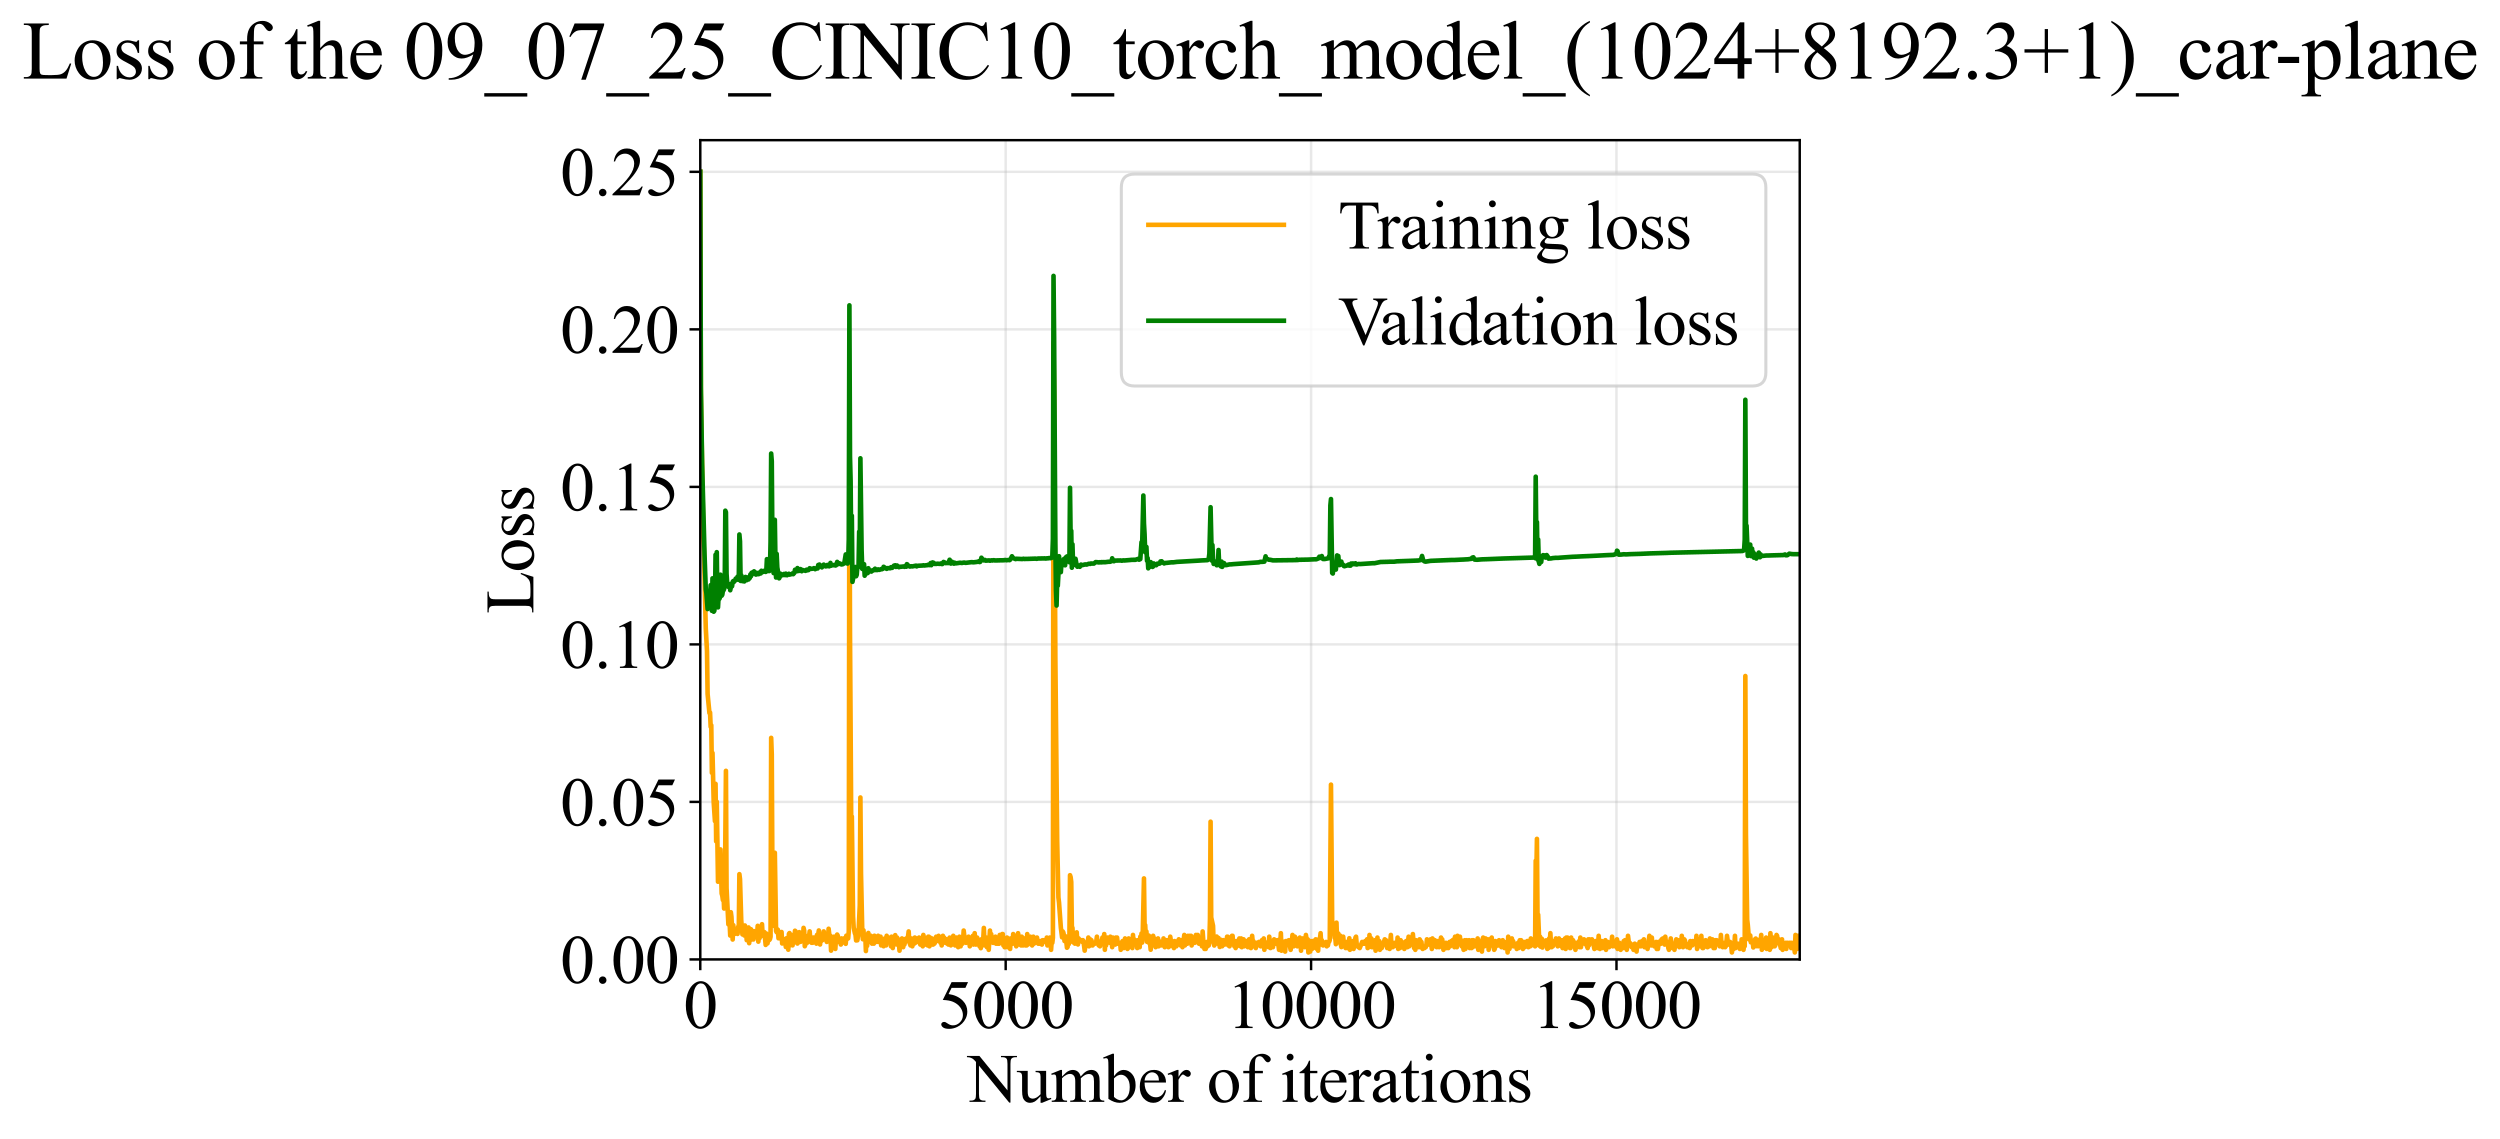 <?xml version="1.0" encoding="utf-8" standalone="no"?>
<!DOCTYPE svg PUBLIC "-//W3C//DTD SVG 1.1//EN"
  "http://www.w3.org/Graphics/SVG/1.1/DTD/svg11.dtd">
<svg xmlns:xlink="http://www.w3.org/1999/xlink" width="812.035pt" height="369.808pt" viewBox="0 0 812.035 369.808" xmlns="http://www.w3.org/2000/svg" version="1.1">
 <defs>
  <style type="text/css">*{stroke-linejoin: round; stroke-linecap: butt}</style>
 </defs>
 <g id="figure_1">
  <g id="patch_1">
   <path d="M 0 369.808 
L 812.035 369.808 
L 812.035 0 
L 0 0 
z
" style="fill: #ffffff"/>
  </g>
  <g id="axes_1">
   <g id="patch_2">
    <path d="M 227.457 311.644 
L 584.577 311.644 
L 584.577 45.532 
L 227.457 45.532 
z
" style="fill: #ffffff"/>
   </g>
   <g id="matplotlib.axis_1">
    <g id="xtick_1">
     <g id="line2d_1">
      <path d="M 227.457 311.644 
L 227.457 45.532 
" clip-path="url(#p4512a2a54e)" style="fill: none; stroke: #b0b0b0; stroke-opacity: 0.3; stroke-width: 0.8; stroke-linecap: square"/>
     </g>
     <g id="line2d_2">
      <defs>
       <path id="m096aadbca7" d="M 0 0 
L 0 3.5 
" style="stroke: #000000; stroke-width: 0.8"/>
      </defs>
      <g>
       <use xlink:href="#m096aadbca7" x="227.457" y="311.644" style="stroke: #000000; stroke-width: 0.8"/>
      </g>
     </g>
     <g id="text_1">
      <!-- 0 -->
      <g transform="translate(221.957 333.92) scale(0.22 -0.22)">
       <defs>
        <path id="TimesNewRomanPSMT-30" d="M 231 2094 
Q 231 2819 450 3342 
Q 669 3866 1031 4122 
Q 1313 4325 1613 4325 
Q 2100 4325 2488 3828 
Q 2972 3213 2972 2159 
Q 2972 1422 2759 906 
Q 2547 391 2217 158 
Q 1888 -75 1581 -75 
Q 975 -75 572 641 
Q 231 1244 231 2094 
z
M 844 2016 
Q 844 1141 1059 588 
Q 1238 122 1591 122 
Q 1759 122 1940 273 
Q 2122 425 2216 781 
Q 2359 1319 2359 2297 
Q 2359 3022 2209 3506 
Q 2097 3866 1919 4016 
Q 1791 4119 1609 4119 
Q 1397 4119 1231 3928 
Q 1006 3669 925 3112 
Q 844 2556 844 2016 
z
" transform="scale(0.016)"/>
       </defs>
       <use xlink:href="#TimesNewRomanPSMT-30"/>
      </g>
     </g>
    </g>
    <g id="xtick_2">
     <g id="line2d_3">
      <path d="M 326.657 311.644 
L 326.657 45.532 
" clip-path="url(#p4512a2a54e)" style="fill: none; stroke: #b0b0b0; stroke-opacity: 0.3; stroke-width: 0.8; stroke-linecap: square"/>
     </g>
     <g id="line2d_4">
      <g>
       <use xlink:href="#m096aadbca7" x="326.657" y="311.644" style="stroke: #000000; stroke-width: 0.8"/>
      </g>
     </g>
     <g id="text_2">
      <!-- 5000 -->
      <g transform="translate(304.657 333.92) scale(0.22 -0.22)">
       <defs>
        <path id="TimesNewRomanPSMT-35" d="M 2778 4238 
L 2534 3706 
L 1259 3706 
L 981 3138 
Q 1809 3016 2294 2522 
Q 2709 2097 2709 1522 
Q 2709 1188 2573 903 
Q 2438 619 2231 419 
Q 2025 219 1772 97 
Q 1413 -75 1034 -75 
Q 653 -75 479 54 
Q 306 184 306 341 
Q 306 428 378 495 
Q 450 563 559 563 
Q 641 563 702 538 
Q 763 513 909 409 
Q 1144 247 1384 247 
Q 1750 247 2026 523 
Q 2303 800 2303 1197 
Q 2303 1581 2056 1914 
Q 1809 2247 1375 2428 
Q 1034 2569 447 2591 
L 1259 4238 
L 2778 4238 
z
" transform="scale(0.016)"/>
       </defs>
       <use xlink:href="#TimesNewRomanPSMT-35"/>
       <use xlink:href="#TimesNewRomanPSMT-30" transform="translate(50 0)"/>
       <use xlink:href="#TimesNewRomanPSMT-30" transform="translate(100 0)"/>
       <use xlink:href="#TimesNewRomanPSMT-30" transform="translate(150 0)"/>
      </g>
     </g>
    </g>
    <g id="xtick_3">
     <g id="line2d_5">
      <path d="M 425.857 311.644 
L 425.857 45.532 
" clip-path="url(#p4512a2a54e)" style="fill: none; stroke: #b0b0b0; stroke-opacity: 0.3; stroke-width: 0.8; stroke-linecap: square"/>
     </g>
     <g id="line2d_6">
      <g>
       <use xlink:href="#m096aadbca7" x="425.857" y="311.644" style="stroke: #000000; stroke-width: 0.8"/>
      </g>
     </g>
     <g id="text_3">
      <!-- 10000 -->
      <g transform="translate(398.357 333.92) scale(0.22 -0.22)">
       <defs>
        <path id="TimesNewRomanPSMT-31" d="M 750 3822 
L 1781 4325 
L 1884 4325 
L 1884 747 
Q 1884 391 1914 303 
Q 1944 216 2037 169 
Q 2131 122 2419 116 
L 2419 0 
L 825 0 
L 825 116 
Q 1125 122 1212 167 
Q 1300 213 1334 289 
Q 1369 366 1369 747 
L 1369 3034 
Q 1369 3497 1338 3628 
Q 1316 3728 1258 3775 
Q 1200 3822 1119 3822 
Q 1003 3822 797 3725 
L 750 3822 
z
" transform="scale(0.016)"/>
       </defs>
       <use xlink:href="#TimesNewRomanPSMT-31"/>
       <use xlink:href="#TimesNewRomanPSMT-30" transform="translate(50 0)"/>
       <use xlink:href="#TimesNewRomanPSMT-30" transform="translate(100 0)"/>
       <use xlink:href="#TimesNewRomanPSMT-30" transform="translate(150 0)"/>
       <use xlink:href="#TimesNewRomanPSMT-30" transform="translate(200 0)"/>
      </g>
     </g>
    </g>
    <g id="xtick_4">
     <g id="line2d_7">
      <path d="M 525.057 311.644 
L 525.057 45.532 
" clip-path="url(#p4512a2a54e)" style="fill: none; stroke: #b0b0b0; stroke-opacity: 0.3; stroke-width: 0.8; stroke-linecap: square"/>
     </g>
     <g id="line2d_8">
      <g>
       <use xlink:href="#m096aadbca7" x="525.057" y="311.644" style="stroke: #000000; stroke-width: 0.8"/>
      </g>
     </g>
     <g id="text_4">
      <!-- 15000 -->
      <g transform="translate(497.557 333.92) scale(0.22 -0.22)">
       <use xlink:href="#TimesNewRomanPSMT-31"/>
       <use xlink:href="#TimesNewRomanPSMT-35" transform="translate(50 0)"/>
       <use xlink:href="#TimesNewRomanPSMT-30" transform="translate(100 0)"/>
       <use xlink:href="#TimesNewRomanPSMT-30" transform="translate(150 0)"/>
       <use xlink:href="#TimesNewRomanPSMT-30" transform="translate(200 0)"/>
      </g>
     </g>
    </g>
    <g id="text_5">
     <!-- Number of iterations -->
     <g transform="translate(314.375 357.902) scale(0.22 -0.22)">
      <defs>
       <path id="TimesNewRomanPSMT-4e" d="M -84 4238 
L 1066 4238 
L 3656 1059 
L 3656 3503 
Q 3656 3894 3569 3991 
Q 3453 4122 3203 4122 
L 3056 4122 
L 3056 4238 
L 4531 4238 
L 4531 4122 
L 4381 4122 
Q 4113 4122 4000 3959 
Q 3931 3859 3931 3503 
L 3931 -69 
L 3819 -69 
L 1025 3344 
L 1025 734 
Q 1025 344 1109 247 
Q 1228 116 1475 116 
L 1625 116 
L 1625 0 
L 150 0 
L 150 116 
L 297 116 
Q 569 116 681 278 
Q 750 378 750 734 
L 750 3681 
Q 566 3897 470 3965 
Q 375 4034 191 4094 
Q 100 4122 -84 4122 
L -84 4238 
z
" transform="scale(0.016)"/>
       <path id="TimesNewRomanPSMT-75" d="M 2709 2863 
L 2709 1128 
Q 2709 631 2732 520 
Q 2756 409 2807 365 
Q 2859 322 2928 322 
Q 3025 322 3147 375 
L 3191 266 
L 2334 -88 
L 2194 -88 
L 2194 519 
Q 1825 119 1631 15 
Q 1438 -88 1222 -88 
Q 981 -88 804 51 
Q 628 191 559 409 
Q 491 628 491 1028 
L 491 2306 
Q 491 2509 447 2587 
Q 403 2666 317 2708 
Q 231 2750 6 2747 
L 6 2863 
L 1009 2863 
L 1009 947 
Q 1009 547 1148 422 
Q 1288 297 1484 297 
Q 1619 297 1789 381 
Q 1959 466 2194 703 
L 2194 2325 
Q 2194 2569 2105 2655 
Q 2016 2741 1734 2747 
L 1734 2863 
L 2709 2863 
z
" transform="scale(0.016)"/>
       <path id="TimesNewRomanPSMT-6d" d="M 1050 2338 
Q 1363 2650 1419 2697 
Q 1559 2816 1721 2881 
Q 1884 2947 2044 2947 
Q 2313 2947 2506 2790 
Q 2700 2634 2766 2338 
Q 3088 2713 3309 2830 
Q 3531 2947 3766 2947 
Q 3994 2947 4170 2830 
Q 4347 2713 4450 2447 
Q 4519 2266 4519 1878 
L 4519 647 
Q 4519 378 4559 278 
Q 4591 209 4675 161 
Q 4759 113 4950 113 
L 4950 0 
L 3538 0 
L 3538 113 
L 3597 113 
Q 3781 113 3884 184 
Q 3956 234 3988 344 
Q 4000 397 4000 647 
L 4000 1878 
Q 4000 2228 3916 2372 
Q 3794 2572 3525 2572 
Q 3359 2572 3192 2489 
Q 3025 2406 2788 2181 
L 2781 2147 
L 2788 2013 
L 2788 647 
Q 2788 353 2820 281 
Q 2853 209 2943 161 
Q 3034 113 3253 113 
L 3253 0 
L 1806 0 
L 1806 113 
Q 2044 113 2133 169 
Q 2222 225 2256 338 
Q 2272 391 2272 647 
L 2272 1878 
Q 2272 2228 2169 2381 
Q 2031 2581 1784 2581 
Q 1616 2581 1450 2491 
Q 1191 2353 1050 2181 
L 1050 647 
Q 1050 366 1089 281 
Q 1128 197 1204 155 
Q 1281 113 1516 113 
L 1516 0 
L 100 0 
L 100 113 
Q 297 113 375 155 
Q 453 197 493 289 
Q 534 381 534 647 
L 534 1741 
Q 534 2213 506 2350 
Q 484 2453 437 2492 
Q 391 2531 309 2531 
Q 222 2531 100 2484 
L 53 2597 
L 916 2947 
L 1050 2947 
L 1050 2338 
z
" transform="scale(0.016)"/>
       <path id="TimesNewRomanPSMT-62" d="M 984 2369 
Q 1400 2947 1881 2947 
Q 2322 2947 2650 2570 
Q 2978 2194 2978 1541 
Q 2978 778 2472 313 
Q 2038 -88 1503 -88 
Q 1253 -88 995 3 
Q 738 94 469 275 
L 469 3241 
Q 469 3728 445 3840 
Q 422 3953 372 3993 
Q 322 4034 247 4034 
Q 159 4034 28 3984 
L -16 4094 
L 844 4444 
L 984 4444 
L 984 2369 
z
M 984 2169 
L 984 456 
Q 1144 300 1314 220 
Q 1484 141 1663 141 
Q 1947 141 2192 453 
Q 2438 766 2438 1363 
Q 2438 1913 2192 2208 
Q 1947 2503 1634 2503 
Q 1469 2503 1303 2419 
Q 1178 2356 984 2169 
z
" transform="scale(0.016)"/>
       <path id="TimesNewRomanPSMT-65" d="M 681 1784 
Q 678 1147 991 784 
Q 1303 422 1725 422 
Q 2006 422 2214 576 
Q 2422 731 2563 1106 
L 2659 1044 
Q 2594 616 2278 264 
Q 1963 -88 1488 -88 
Q 972 -88 605 314 
Q 238 716 238 1394 
Q 238 2128 614 2539 
Q 991 2950 1559 2950 
Q 2041 2950 2350 2633 
Q 2659 2316 2659 1784 
L 681 1784 
z
M 681 1966 
L 2006 1966 
Q 1991 2241 1941 2353 
Q 1863 2528 1708 2628 
Q 1553 2728 1384 2728 
Q 1125 2728 920 2526 
Q 716 2325 681 1966 
z
" transform="scale(0.016)"/>
       <path id="TimesNewRomanPSMT-72" d="M 1038 2947 
L 1038 2303 
Q 1397 2947 1775 2947 
Q 1947 2947 2059 2842 
Q 2172 2738 2172 2600 
Q 2172 2478 2090 2393 
Q 2009 2309 1897 2309 
Q 1788 2309 1652 2417 
Q 1516 2525 1450 2525 
Q 1394 2525 1328 2463 
Q 1188 2334 1038 2041 
L 1038 669 
Q 1038 431 1097 309 
Q 1138 225 1241 169 
Q 1344 113 1538 113 
L 1538 0 
L 72 0 
L 72 113 
Q 291 113 397 181 
Q 475 231 506 341 
Q 522 394 522 644 
L 522 1753 
Q 522 2253 501 2348 
Q 481 2444 426 2487 
Q 372 2531 291 2531 
Q 194 2531 72 2484 
L 41 2597 
L 906 2947 
L 1038 2947 
z
" transform="scale(0.016)"/>
       <path id="TimesNewRomanPSMT-20" transform="scale(0.016)"/>
       <path id="TimesNewRomanPSMT-6f" d="M 1600 2947 
Q 2250 2947 2644 2453 
Q 2978 2031 2978 1484 
Q 2978 1100 2793 706 
Q 2609 313 2286 112 
Q 1963 -88 1566 -88 
Q 919 -88 538 428 
Q 216 863 216 1403 
Q 216 1797 411 2186 
Q 606 2575 925 2761 
Q 1244 2947 1600 2947 
z
M 1503 2744 
Q 1338 2744 1170 2645 
Q 1003 2547 900 2300 
Q 797 2053 797 1666 
Q 797 1041 1045 587 
Q 1294 134 1700 134 
Q 2003 134 2200 384 
Q 2397 634 2397 1244 
Q 2397 2006 2069 2444 
Q 1847 2744 1503 2744 
z
" transform="scale(0.016)"/>
       <path id="TimesNewRomanPSMT-66" d="M 1319 2638 
L 1319 756 
Q 1319 356 1406 250 
Q 1522 113 1716 113 
L 1975 113 
L 1975 0 
L 266 0 
L 266 113 
L 394 113 
Q 519 113 622 175 
Q 725 238 764 344 
Q 803 450 803 756 
L 803 2638 
L 247 2638 
L 247 2863 
L 803 2863 
L 803 3050 
Q 803 3478 940 3775 
Q 1078 4072 1361 4255 
Q 1644 4438 1997 4438 
Q 2325 4438 2600 4225 
Q 2781 4084 2781 3909 
Q 2781 3816 2700 3733 
Q 2619 3650 2525 3650 
Q 2453 3650 2373 3701 
Q 2294 3753 2178 3923 
Q 2063 4094 1966 4153 
Q 1869 4213 1750 4213 
Q 1606 4213 1506 4136 
Q 1406 4059 1362 3898 
Q 1319 3738 1319 3069 
L 1319 2863 
L 2056 2863 
L 2056 2638 
L 1319 2638 
z
" transform="scale(0.016)"/>
       <path id="TimesNewRomanPSMT-69" d="M 928 4444 
Q 1059 4444 1151 4351 
Q 1244 4259 1244 4128 
Q 1244 3997 1151 3903 
Q 1059 3809 928 3809 
Q 797 3809 703 3903 
Q 609 3997 609 4128 
Q 609 4259 701 4351 
Q 794 4444 928 4444 
z
M 1188 2947 
L 1188 647 
Q 1188 378 1227 289 
Q 1266 200 1342 156 
Q 1419 113 1622 113 
L 1622 0 
L 231 0 
L 231 113 
Q 441 113 512 153 
Q 584 194 626 287 
Q 669 381 669 647 
L 669 1750 
Q 669 2216 641 2353 
Q 619 2453 572 2492 
Q 525 2531 444 2531 
Q 356 2531 231 2484 
L 188 2597 
L 1050 2947 
L 1188 2947 
z
" transform="scale(0.016)"/>
       <path id="TimesNewRomanPSMT-74" d="M 1031 3803 
L 1031 2863 
L 1700 2863 
L 1700 2644 
L 1031 2644 
L 1031 788 
Q 1031 509 1111 412 
Q 1191 316 1316 316 
Q 1419 316 1516 380 
Q 1613 444 1666 569 
L 1788 569 
Q 1678 263 1478 108 
Q 1278 -47 1066 -47 
Q 922 -47 784 33 
Q 647 113 581 261 
Q 516 409 516 719 
L 516 2644 
L 63 2644 
L 63 2747 
Q 234 2816 414 2980 
Q 594 3144 734 3369 
Q 806 3488 934 3803 
L 1031 3803 
z
" transform="scale(0.016)"/>
       <path id="TimesNewRomanPSMT-61" d="M 1822 413 
Q 1381 72 1269 19 
Q 1100 -59 909 -59 
Q 613 -59 420 144 
Q 228 347 228 678 
Q 228 888 322 1041 
Q 450 1253 767 1440 
Q 1084 1628 1822 1897 
L 1822 2009 
Q 1822 2438 1686 2597 
Q 1550 2756 1291 2756 
Q 1094 2756 978 2650 
Q 859 2544 859 2406 
L 866 2225 
Q 866 2081 792 2003 
Q 719 1925 600 1925 
Q 484 1925 411 2006 
Q 338 2088 338 2228 
Q 338 2497 613 2722 
Q 888 2947 1384 2947 
Q 1766 2947 2009 2819 
Q 2194 2722 2281 2516 
Q 2338 2381 2338 1966 
L 2338 994 
Q 2338 584 2353 492 
Q 2369 400 2405 369 
Q 2441 338 2488 338 
Q 2538 338 2575 359 
Q 2641 400 2828 588 
L 2828 413 
Q 2478 -56 2159 -56 
Q 2006 -56 1915 50 
Q 1825 156 1822 413 
z
M 1822 616 
L 1822 1706 
Q 1350 1519 1213 1441 
Q 966 1303 859 1153 
Q 753 1003 753 825 
Q 753 600 887 451 
Q 1022 303 1197 303 
Q 1434 303 1822 616 
z
" transform="scale(0.016)"/>
       <path id="TimesNewRomanPSMT-6e" d="M 1034 2341 
Q 1538 2947 1994 2947 
Q 2228 2947 2397 2830 
Q 2566 2713 2666 2444 
Q 2734 2256 2734 1869 
L 2734 647 
Q 2734 375 2778 278 
Q 2813 200 2889 156 
Q 2966 113 3172 113 
L 3172 0 
L 1756 0 
L 1756 113 
L 1816 113 
Q 2016 113 2095 173 
Q 2175 234 2206 353 
Q 2219 400 2219 647 
L 2219 1819 
Q 2219 2209 2117 2386 
Q 2016 2563 1775 2563 
Q 1403 2563 1034 2156 
L 1034 647 
Q 1034 356 1069 288 
Q 1113 197 1189 155 
Q 1266 113 1500 113 
L 1500 0 
L 84 0 
L 84 113 
L 147 113 
Q 366 113 442 223 
Q 519 334 519 647 
L 519 1709 
Q 519 2225 495 2337 
Q 472 2450 423 2490 
Q 375 2531 294 2531 
Q 206 2531 84 2484 
L 38 2597 
L 900 2947 
L 1034 2947 
L 1034 2341 
z
" transform="scale(0.016)"/>
       <path id="TimesNewRomanPSMT-73" d="M 2050 2947 
L 2050 1972 
L 1947 1972 
Q 1828 2431 1642 2597 
Q 1456 2763 1169 2763 
Q 950 2763 815 2647 
Q 681 2531 681 2391 
Q 681 2216 781 2091 
Q 878 1963 1175 1819 
L 1631 1597 
Q 2266 1288 2266 781 
Q 2266 391 1970 151 
Q 1675 -88 1309 -88 
Q 1047 -88 709 6 
Q 606 38 541 38 
Q 469 38 428 -44 
L 325 -44 
L 325 978 
L 428 978 
Q 516 541 762 319 
Q 1009 97 1316 97 
Q 1531 97 1667 223 
Q 1803 350 1803 528 
Q 1803 744 1651 891 
Q 1500 1038 1047 1263 
Q 594 1488 453 1669 
Q 313 1847 313 2119 
Q 313 2472 555 2709 
Q 797 2947 1181 2947 
Q 1350 2947 1591 2875 
Q 1750 2828 1803 2828 
Q 1853 2828 1881 2850 
Q 1909 2872 1947 2947 
L 2050 2947 
z
" transform="scale(0.016)"/>
      </defs>
      <use xlink:href="#TimesNewRomanPSMT-4e"/>
      <use xlink:href="#TimesNewRomanPSMT-75" transform="translate(72.217 0)"/>
      <use xlink:href="#TimesNewRomanPSMT-6d" transform="translate(122.217 0)"/>
      <use xlink:href="#TimesNewRomanPSMT-62" transform="translate(200 0)"/>
      <use xlink:href="#TimesNewRomanPSMT-65" transform="translate(250 0)"/>
      <use xlink:href="#TimesNewRomanPSMT-72" transform="translate(294.385 0)"/>
      <use xlink:href="#TimesNewRomanPSMT-20" transform="translate(327.686 0)"/>
      <use xlink:href="#TimesNewRomanPSMT-6f" transform="translate(352.686 0)"/>
      <use xlink:href="#TimesNewRomanPSMT-66" transform="translate(402.686 0)"/>
      <use xlink:href="#TimesNewRomanPSMT-20" transform="translate(435.986 0)"/>
      <use xlink:href="#TimesNewRomanPSMT-69" transform="translate(460.986 0)"/>
      <use xlink:href="#TimesNewRomanPSMT-74" transform="translate(488.77 0)"/>
      <use xlink:href="#TimesNewRomanPSMT-65" transform="translate(516.553 0)"/>
      <use xlink:href="#TimesNewRomanPSMT-72" transform="translate(560.938 0)"/>
      <use xlink:href="#TimesNewRomanPSMT-61" transform="translate(594.238 0)"/>
      <use xlink:href="#TimesNewRomanPSMT-74" transform="translate(638.623 0)"/>
      <use xlink:href="#TimesNewRomanPSMT-69" transform="translate(666.406 0)"/>
      <use xlink:href="#TimesNewRomanPSMT-6f" transform="translate(694.189 0)"/>
      <use xlink:href="#TimesNewRomanPSMT-6e" transform="translate(744.189 0)"/>
      <use xlink:href="#TimesNewRomanPSMT-73" transform="translate(794.189 0)"/>
     </g>
    </g>
   </g>
   <g id="matplotlib.axis_2">
    <g id="ytick_1">
     <g id="line2d_9">
      <path d="M 227.457 311.644 
L 584.577 311.644 
" clip-path="url(#p4512a2a54e)" style="fill: none; stroke: #b0b0b0; stroke-opacity: 0.3; stroke-width: 0.8; stroke-linecap: square"/>
     </g>
     <g id="line2d_10">
      <defs>
       <path id="m5344a742e3" d="M 0 0 
L -3.5 0 
" style="stroke: #000000; stroke-width: 0.8"/>
      </defs>
      <g>
       <use xlink:href="#m5344a742e3" x="227.457" y="311.644" style="stroke: #000000; stroke-width: 0.8"/>
      </g>
     </g>
     <g id="text_6">
      <!-- 0.00 -->
      <g transform="translate(181.957 319.282) scale(0.22 -0.22)">
       <defs>
        <path id="TimesNewRomanPSMT-2e" d="M 800 606 
Q 947 606 1047 504 
Q 1147 403 1147 259 
Q 1147 116 1045 14 
Q 944 -88 800 -88 
Q 656 -88 554 14 
Q 453 116 453 259 
Q 453 406 554 506 
Q 656 606 800 606 
z
" transform="scale(0.016)"/>
       </defs>
       <use xlink:href="#TimesNewRomanPSMT-30"/>
       <use xlink:href="#TimesNewRomanPSMT-2e" transform="translate(50 0)"/>
       <use xlink:href="#TimesNewRomanPSMT-30" transform="translate(75 0)"/>
       <use xlink:href="#TimesNewRomanPSMT-30" transform="translate(125 0)"/>
      </g>
     </g>
    </g>
    <g id="ytick_2">
     <g id="line2d_11">
      <path d="M 227.457 260.477 
L 584.577 260.477 
" clip-path="url(#p4512a2a54e)" style="fill: none; stroke: #b0b0b0; stroke-opacity: 0.3; stroke-width: 0.8; stroke-linecap: square"/>
     </g>
     <g id="line2d_12">
      <g>
       <use xlink:href="#m5344a742e3" x="227.457" y="260.477" style="stroke: #000000; stroke-width: 0.8"/>
      </g>
     </g>
     <g id="text_7">
      <!-- 0.05 -->
      <g transform="translate(181.957 268.116) scale(0.22 -0.22)">
       <use xlink:href="#TimesNewRomanPSMT-30"/>
       <use xlink:href="#TimesNewRomanPSMT-2e" transform="translate(50 0)"/>
       <use xlink:href="#TimesNewRomanPSMT-30" transform="translate(75 0)"/>
       <use xlink:href="#TimesNewRomanPSMT-35" transform="translate(125 0)"/>
      </g>
     </g>
    </g>
    <g id="ytick_3">
     <g id="line2d_13">
      <path d="M 227.457 209.311 
L 584.577 209.311 
" clip-path="url(#p4512a2a54e)" style="fill: none; stroke: #b0b0b0; stroke-opacity: 0.3; stroke-width: 0.8; stroke-linecap: square"/>
     </g>
     <g id="line2d_14">
      <g>
       <use xlink:href="#m5344a742e3" x="227.457" y="209.311" style="stroke: #000000; stroke-width: 0.8"/>
      </g>
     </g>
     <g id="text_8">
      <!-- 0.10 -->
      <g transform="translate(181.957 216.95) scale(0.22 -0.22)">
       <use xlink:href="#TimesNewRomanPSMT-30"/>
       <use xlink:href="#TimesNewRomanPSMT-2e" transform="translate(50 0)"/>
       <use xlink:href="#TimesNewRomanPSMT-31" transform="translate(75 0)"/>
       <use xlink:href="#TimesNewRomanPSMT-30" transform="translate(125 0)"/>
      </g>
     </g>
    </g>
    <g id="ytick_4">
     <g id="line2d_15">
      <path d="M 227.457 158.145 
L 584.577 158.145 
" clip-path="url(#p4512a2a54e)" style="fill: none; stroke: #b0b0b0; stroke-opacity: 0.3; stroke-width: 0.8; stroke-linecap: square"/>
     </g>
     <g id="line2d_16">
      <g>
       <use xlink:href="#m5344a742e3" x="227.457" y="158.145" style="stroke: #000000; stroke-width: 0.8"/>
      </g>
     </g>
     <g id="text_9">
      <!-- 0.15 -->
      <g transform="translate(181.957 165.783) scale(0.22 -0.22)">
       <use xlink:href="#TimesNewRomanPSMT-30"/>
       <use xlink:href="#TimesNewRomanPSMT-2e" transform="translate(50 0)"/>
       <use xlink:href="#TimesNewRomanPSMT-31" transform="translate(75 0)"/>
       <use xlink:href="#TimesNewRomanPSMT-35" transform="translate(125 0)"/>
      </g>
     </g>
    </g>
    <g id="ytick_5">
     <g id="line2d_17">
      <path d="M 227.457 106.979 
L 584.577 106.979 
" clip-path="url(#p4512a2a54e)" style="fill: none; stroke: #b0b0b0; stroke-opacity: 0.3; stroke-width: 0.8; stroke-linecap: square"/>
     </g>
     <g id="line2d_18">
      <g>
       <use xlink:href="#m5344a742e3" x="227.457" y="106.979" style="stroke: #000000; stroke-width: 0.8"/>
      </g>
     </g>
     <g id="text_10">
      <!-- 0.20 -->
      <g transform="translate(181.957 114.617) scale(0.22 -0.22)">
       <defs>
        <path id="TimesNewRomanPSMT-32" d="M 2934 816 
L 2638 0 
L 138 0 
L 138 116 
Q 1241 1122 1691 1759 
Q 2141 2397 2141 2925 
Q 2141 3328 1894 3587 
Q 1647 3847 1303 3847 
Q 991 3847 742 3664 
Q 494 3481 375 3128 
L 259 3128 
Q 338 3706 661 4015 
Q 984 4325 1469 4325 
Q 1984 4325 2329 3994 
Q 2675 3663 2675 3213 
Q 2675 2891 2525 2569 
Q 2294 2063 1775 1497 
Q 997 647 803 472 
L 1909 472 
Q 2247 472 2383 497 
Q 2519 522 2628 598 
Q 2738 675 2819 816 
L 2934 816 
z
" transform="scale(0.016)"/>
       </defs>
       <use xlink:href="#TimesNewRomanPSMT-30"/>
       <use xlink:href="#TimesNewRomanPSMT-2e" transform="translate(50 0)"/>
       <use xlink:href="#TimesNewRomanPSMT-32" transform="translate(75 0)"/>
       <use xlink:href="#TimesNewRomanPSMT-30" transform="translate(125 0)"/>
      </g>
     </g>
    </g>
    <g id="ytick_6">
     <g id="line2d_19">
      <path d="M 227.457 55.813 
L 584.577 55.813 
" clip-path="url(#p4512a2a54e)" style="fill: none; stroke: #b0b0b0; stroke-opacity: 0.3; stroke-width: 0.8; stroke-linecap: square"/>
     </g>
     <g id="line2d_20">
      <g>
       <use xlink:href="#m5344a742e3" x="227.457" y="55.813" style="stroke: #000000; stroke-width: 0.8"/>
      </g>
     </g>
     <g id="text_11">
      <!-- 0.25 -->
      <g transform="translate(181.957 63.451) scale(0.22 -0.22)">
       <use xlink:href="#TimesNewRomanPSMT-30"/>
       <use xlink:href="#TimesNewRomanPSMT-2e" transform="translate(50 0)"/>
       <use xlink:href="#TimesNewRomanPSMT-32" transform="translate(75 0)"/>
       <use xlink:href="#TimesNewRomanPSMT-35" transform="translate(125 0)"/>
      </g>
     </g>
    </g>
    <g id="text_12">
     <!-- Loss -->
     <g transform="translate(173.251 199.369) rotate(-90) scale(0.22 -0.22)">
      <defs>
       <path id="TimesNewRomanPSMT-4c" d="M 3669 1172 
L 3772 1150 
L 3409 0 
L 128 0 
L 128 116 
L 288 116 
Q 556 116 672 291 
Q 738 391 738 753 
L 738 3488 
Q 738 3884 650 3984 
Q 528 4122 288 4122 
L 128 4122 
L 128 4238 
L 2047 4238 
L 2047 4122 
Q 1709 4125 1573 4059 
Q 1438 3994 1388 3894 
Q 1338 3794 1338 3416 
L 1338 753 
Q 1338 494 1388 397 
Q 1425 331 1503 300 
Q 1581 269 1991 269 
L 2300 269 
Q 2788 269 2984 341 
Q 3181 413 3343 595 
Q 3506 778 3669 1172 
z
" transform="scale(0.016)"/>
      </defs>
      <use xlink:href="#TimesNewRomanPSMT-4c"/>
      <use xlink:href="#TimesNewRomanPSMT-6f" transform="translate(61.084 0)"/>
      <use xlink:href="#TimesNewRomanPSMT-73" transform="translate(111.084 0)"/>
      <use xlink:href="#TimesNewRomanPSMT-73" transform="translate(150 0)"/>
     </g>
    </g>
   </g>
   <g id="line2d_21">
    <path d="M 227.457 55.784 
L 227.656 127.834 
L 228.45 174.629 
L 228.648 179.097 
L 229.244 204.024 
L 229.641 211.464 
L 229.839 225.406 
L 230.435 231.619 
L 230.634 231.432 
L 230.832 236.069 
L 231.031 235.567 
L 231.229 251.022 
L 231.428 244.571 
L 231.825 260.666 
L 232.222 266.711 
L 232.42 254.605 
L 232.619 273.278 
L 232.817 260.41 
L 233.214 286.394 
L 233.413 282.478 
L 233.611 285.052 
L 233.81 284.609 
L 234.008 275.899 
L 234.405 290.222 
L 234.604 290.888 
L 234.802 292.349 
L 235.001 290.366 
L 235.199 295.098 
L 235.398 294.51 
L 235.795 250.384 
L 235.993 288.439 
L 236.589 300.236 
L 236.787 297.922 
L 236.986 299.609 
L 237.184 303.879 
L 237.383 296.299 
L 237.581 297.788 
L 237.978 305.165 
L 238.177 300.508 
L 238.375 302.969 
L 238.574 302.519 
L 238.772 303.3 
L 238.971 302.2 
L 239.169 302.515 
L 239.368 302.503 
L 239.567 303.342 
L 239.765 301.01 
L 239.964 302.153 
L 240.162 283.946 
L 240.361 285.551 
L 240.758 298.843 
L 241.155 303.511 
L 241.353 302.423 
L 241.552 302.932 
L 241.75 303.855 
L 241.949 300.61 
L 242.147 302.373 
L 242.346 302.832 
L 242.544 305.38 
L 242.743 303.559 
L 242.941 304.928 
L 243.14 301.254 
L 243.338 306.352 
L 243.537 304.381 
L 243.735 304.876 
L 243.934 301.832 
L 244.132 305.18 
L 244.331 304.013 
L 244.529 304.286 
L 244.728 305.152 
L 244.926 302.458 
L 245.323 304.414 
L 245.522 303.03 
L 245.72 304.082 
L 245.919 303.286 
L 246.117 300.728 
L 246.316 305.861 
L 246.514 304.14 
L 246.713 304.74 
L 246.911 303.598 
L 247.11 304.18 
L 247.308 303.044 
L 247.507 300.196 
L 247.705 303.632 
L 247.904 303.337 
L 248.102 303.904 
L 248.301 302.776 
L 248.698 306.92 
L 248.896 303.216 
L 249.095 304.308 
L 249.294 306.427 
L 249.691 304.195 
L 249.889 305.332 
L 250.088 305.055 
L 250.286 304.268 
L 250.485 239.67 
L 250.683 245.089 
L 250.882 283.093 
L 251.279 300.729 
L 251.477 292.987 
L 251.676 276.988 
L 252.073 302.42 
L 252.271 302.803 
L 252.47 301.839 
L 252.668 302.014 
L 252.867 304.766 
L 253.065 303.533 
L 253.462 304.845 
L 253.661 304.138 
L 253.859 302.73 
L 254.058 306.452 
L 254.256 306.103 
L 254.455 305.022 
L 254.653 305.05 
L 254.852 305.925 
L 255.05 306.181 
L 255.249 307.592 
L 255.447 304.775 
L 255.844 305.918 
L 256.043 308.471 
L 256.241 303.355 
L 256.44 303.082 
L 256.638 307.058 
L 256.837 304.208 
L 257.035 303.649 
L 257.432 307.064 
L 257.631 305.071 
L 257.829 306.214 
L 258.028 305.641 
L 258.226 302.316 
L 258.425 302.516 
L 258.623 304.762 
L 258.822 305.14 
L 259.021 306.47 
L 259.219 306.211 
L 259.616 302.785 
L 259.815 303.67 
L 260.013 305.926 
L 260.212 303.656 
L 260.41 304.507 
L 260.807 305.08 
L 261.006 301.388 
L 261.204 302.237 
L 261.403 307.352 
L 261.601 306.819 
L 261.8 304.034 
L 261.998 305.938 
L 262.197 306.212 
L 262.594 305.655 
L 262.991 302.526 
L 263.189 305.084 
L 263.388 304.518 
L 263.586 306.219 
L 263.785 305.082 
L 263.983 306.223 
L 264.182 304.52 
L 264.38 304.802 
L 264.579 304.522 
L 264.777 305.088 
L 264.976 304.808 
L 265.174 306.51 
L 265.373 303.667 
L 265.571 304.805 
L 265.968 302.224 
L 266.365 306.78 
L 266.564 304.516 
L 266.762 305.658 
L 266.961 304.232 
L 267.159 305.371 
L 267.358 305.083 
L 267.556 302.527 
L 267.755 304.807 
L 267.953 303.95 
L 268.152 304.238 
L 268.549 305.945 
L 268.748 303.669 
L 268.946 304.519 
L 269.145 301.678 
L 269.542 305.098 
L 269.74 303.946 
L 269.939 308.783 
L 270.137 305.373 
L 270.336 307.365 
L 270.534 305.661 
L 270.733 306.23 
L 270.931 304.242 
L 271.13 305.661 
L 271.328 308.222 
L 271.527 304.81 
L 271.725 305.094 
L 271.924 303.557 
L 272.122 303.92 
L 272.321 305.944 
L 272.519 305.379 
L 272.718 305.664 
L 272.916 305.092 
L 273.115 306.8 
L 273.313 304.812 
L 273.512 305.949 
L 273.71 305.095 
L 273.909 305.954 
L 274.107 304.809 
L 274.306 306.23 
L 274.504 304.789 
L 274.703 306.57 
L 274.901 303.925 
L 275.1 305.082 
L 275.298 304.501 
L 275.497 304.797 
L 275.695 302.477 
L 275.894 139.789 
L 276.092 205.825 
L 276.489 267.585 
L 276.688 265.201 
L 277.085 297.687 
L 277.283 301.296 
L 277.68 303.135 
L 277.879 303.617 
L 278.077 305.467 
L 278.276 302.321 
L 278.475 305.422 
L 278.872 302.883 
L 279.269 294.07 
L 279.467 259.033 
L 279.666 283.75 
L 280.063 302.052 
L 280.261 305.074 
L 280.46 302.156 
L 280.658 304.904 
L 281.055 303.637 
L 281.254 308.909 
L 281.452 303.823 
L 281.651 307.241 
L 281.849 304.192 
L 282.048 303.039 
L 282.246 305.923 
L 282.445 304.504 
L 282.643 305.359 
L 282.842 303.936 
L 283.04 305.934 
L 283.239 306.514 
L 283.437 304.224 
L 283.636 305.935 
L 283.834 306.507 
L 284.033 303.947 
L 284.231 305.937 
L 284.43 304.231 
L 284.628 305.651 
L 284.827 305.937 
L 285.025 304.234 
L 285.224 303.955 
L 285.422 305.942 
L 285.621 304.805 
L 285.819 304.805 
L 286.018 304.238 
L 286.216 307.08 
L 286.415 305.949 
L 286.613 305.661 
L 286.812 305.943 
L 287.01 307.358 
L 287.209 305.376 
L 287.407 304.809 
L 287.805 307.082 
L 288.003 303.955 
L 288.4 305.946 
L 288.599 304.527 
L 288.797 305.663 
L 288.996 305.095 
L 289.194 305.095 
L 289.393 307.371 
L 289.591 304.241 
L 289.988 307.936 
L 290.187 305.093 
L 290.385 306.795 
L 290.584 305.667 
L 290.782 303.749 
L 290.981 306.512 
L 291.179 306.769 
L 291.378 304.526 
L 291.576 306.801 
L 291.775 305.093 
L 291.973 306.237 
L 292.172 308.79 
L 292.569 305.381 
L 292.767 305.383 
L 292.966 304.815 
L 293.164 305.097 
L 293.363 307.656 
L 293.561 305.099 
L 293.76 306.806 
L 294.157 305.098 
L 294.355 304.813 
L 294.554 305.663 
L 294.752 305.663 
L 295.149 302.542 
L 295.348 305.951 
L 295.745 307.087 
L 295.943 304.815 
L 296.142 305.383 
L 296.34 307.373 
L 296.737 304.818 
L 296.936 306.521 
L 297.134 304.53 
L 297.333 306.238 
L 297.73 304.817 
L 297.929 305.668 
L 298.127 305.101 
L 298.326 305.954 
L 298.524 304.533 
L 298.723 306.237 
L 298.921 306.806 
L 299.12 306.239 
L 299.318 304.816 
L 299.517 304.534 
L 299.715 307.374 
L 299.914 303.679 
L 300.112 304.531 
L 300.509 306.807 
L 300.708 306.522 
L 301.105 304.82 
L 301.303 307.091 
L 301.502 304.248 
L 301.7 304.251 
L 301.899 307.375 
L 302.097 304.533 
L 302.296 304.819 
L 302.494 306.521 
L 302.693 304.816 
L 302.891 306.805 
L 303.09 306.807 
L 303.288 306.238 
L 303.487 306.523 
L 303.685 306.238 
L 303.884 304.822 
L 304.082 304.253 
L 304.281 305.67 
L 304.479 305.392 
L 304.678 304.257 
L 304.876 303.973 
L 305.075 304.82 
L 305.273 305.102 
L 305.472 306.239 
L 305.67 304.818 
L 305.869 307.092 
L 306.067 304.505 
L 306.266 303.964 
L 306.464 305.67 
L 306.663 304.533 
L 306.861 305.101 
L 307.06 306.239 
L 307.457 305.102 
L 307.656 306.524 
L 307.854 305.955 
L 308.053 306.806 
L 308.45 304.542 
L 308.648 306.544 
L 308.847 307.07 
L 309.045 306.233 
L 309.244 306.806 
L 309.442 306.238 
L 309.641 303.964 
L 309.839 305.102 
L 310.038 305.386 
L 310.236 307.092 
L 310.633 304.533 
L 310.832 306.239 
L 311.03 305.386 
L 311.229 307.66 
L 311.427 306.524 
L 311.626 304.25 
L 312.023 307.376 
L 312.221 304.534 
L 312.618 306.523 
L 312.817 305.387 
L 313.015 302.26 
L 313.412 305.671 
L 313.611 305.387 
L 313.809 306.24 
L 314.008 304.819 
L 314.206 305.388 
L 314.405 304.534 
L 314.603 304.25 
L 314.802 305.387 
L 315 307.377 
L 315.199 305.671 
L 315.596 306.525 
L 315.993 303.966 
L 316.191 306.81 
L 316.588 303.115 
L 316.787 305.956 
L 316.986 306.808 
L 317.184 304.821 
L 317.383 304.535 
L 317.581 305.103 
L 317.978 306.806 
L 318.177 307.376 
L 318.375 305.434 
L 318.574 307.98 
L 318.772 305.102 
L 318.971 306.523 
L 319.169 307.093 
L 319.368 305.104 
L 319.566 301.408 
L 319.765 306.24 
L 319.963 307.092 
L 320.162 304.819 
L 320.36 304.535 
L 320.559 307.661 
L 320.956 305.956 
L 321.154 308.514 
L 321.551 302.262 
L 321.75 305.672 
L 321.948 303.399 
L 322.147 305.388 
L 322.345 305.388 
L 322.544 306.241 
L 322.742 305.672 
L 322.941 306.241 
L 323.139 305.956 
L 323.338 304.251 
L 323.536 306.525 
L 323.735 304.535 
L 323.933 306.525 
L 324.132 306.241 
L 324.33 306.525 
L 324.529 306.525 
L 324.727 303.683 
L 325.124 305.957 
L 325.323 305.672 
L 325.521 303.398 
L 325.72 303.398 
L 325.918 307.094 
L 326.117 305.957 
L 326.315 307.662 
L 326.514 307.662 
L 326.713 306.81 
L 326.911 306.809 
L 327.11 304.535 
L 327.308 307.663 
L 327.507 304.82 
L 327.705 307.094 
L 327.904 305.388 
L 328.102 308.231 
L 328.301 304.82 
L 328.499 305.672 
L 328.698 305.672 
L 328.896 306.524 
L 329.095 303.399 
L 329.492 306.525 
L 329.69 305.388 
L 330.087 307.378 
L 330.484 303.968 
L 330.683 303.114 
L 330.881 304.252 
L 331.08 306.809 
L 331.278 304.536 
L 331.477 304.82 
L 331.675 307.094 
L 331.874 304.252 
L 332.072 304.536 
L 332.271 307.094 
L 332.469 306.241 
L 332.668 304.82 
L 332.866 306.526 
L 333.065 307.094 
L 333.263 306.81 
L 333.462 307.094 
L 333.66 303.399 
L 333.859 306.81 
L 334.057 306.242 
L 334.256 304.536 
L 334.454 305.389 
L 334.653 304.252 
L 334.851 305.957 
L 335.05 305.389 
L 335.248 307.094 
L 335.447 306.526 
L 335.645 304.252 
L 335.844 306.526 
L 336.043 304.82 
L 336.241 306.242 
L 336.44 305.105 
L 336.638 305.957 
L 336.837 304.536 
L 337.035 306.242 
L 337.234 306.526 
L 337.432 305.673 
L 337.631 306.526 
L 337.829 305.673 
L 338.028 306.526 
L 338.226 305.957 
L 338.425 306.81 
L 338.623 305.389 
L 338.822 305.673 
L 339.02 305.389 
L 339.417 305.957 
L 339.814 305.957 
L 340.013 304.536 
L 340.211 307.094 
L 340.41 305.673 
L 340.608 305.957 
L 340.807 304.82 
L 341.005 304.536 
L 341.204 305.673 
L 341.402 308.516 
L 341.601 305.674 
L 341.799 306.242 
L 341.998 304.604 
L 342.196 111.293 
L 342.395 128.024 
L 342.792 213.734 
L 343.387 273.113 
L 343.784 291.494 
L 343.983 293.138 
L 344.578 301.32 
L 344.975 304.457 
L 345.174 302.519 
L 345.372 302.864 
L 345.571 303.747 
L 345.77 305.657 
L 345.968 304.096 
L 346.167 304.154 
L 346.564 307.833 
L 346.762 307.606 
L 346.961 305.773 
L 347.159 306.666 
L 347.358 304.691 
L 347.556 284.277 
L 347.755 284.904 
L 347.953 286.484 
L 348.152 301.006 
L 348.35 301.38 
L 348.549 306.054 
L 348.747 306.174 
L 348.946 305.783 
L 349.144 306.516 
L 349.343 305.167 
L 349.541 305.306 
L 349.74 302.837 
L 349.938 306.486 
L 350.137 306.771 
L 350.335 304.779 
L 350.732 305.369 
L 351.129 305.37 
L 351.526 305.946 
L 351.725 305.373 
L 351.923 305.659 
L 352.32 308.786 
L 352.717 306.229 
L 352.916 306.514 
L 353.114 306.229 
L 353.313 306.231 
L 353.511 304.522 
L 353.71 307.374 
L 353.908 305.663 
L 354.107 305.097 
L 354.305 307.082 
L 354.504 305.379 
L 354.901 307.087 
L 355.099 306.235 
L 355.298 306.516 
L 355.497 306.228 
L 355.695 306.516 
L 355.894 306.233 
L 356.092 305.665 
L 356.291 304.244 
L 356.489 306.234 
L 356.688 305.951 
L 356.886 307.088 
L 357.085 306.519 
L 357.283 307.371 
L 357.68 305.666 
L 357.879 305.668 
L 358.077 304.53 
L 358.276 305.952 
L 358.474 305.668 
L 358.673 303.396 
L 358.871 308.511 
L 359.07 305.1 
L 359.268 307.09 
L 359.467 305.1 
L 359.665 304.533 
L 360.062 305.953 
L 360.261 305.392 
L 360.459 306.236 
L 360.658 304.25 
L 360.856 305.755 
L 361.055 305.665 
L 361.253 307.651 
L 361.452 304.527 
L 361.65 305.666 
L 361.849 305.666 
L 362.047 306.519 
L 362.246 306.805 
L 362.444 304.532 
L 362.643 305.384 
L 362.841 304.531 
L 363.04 306.522 
L 363.238 306.522 
L 363.437 306.238 
L 363.834 306.239 
L 364.032 308.512 
L 364.231 306.523 
L 364.628 305.67 
L 364.826 306.522 
L 365.025 307.944 
L 365.224 306.807 
L 365.422 304.817 
L 365.621 307.376 
L 365.819 307.376 
L 366.018 306.524 
L 366.216 308.228 
L 366.415 307.944 
L 366.613 304.818 
L 366.812 306.808 
L 367.01 307.377 
L 367.209 306.808 
L 367.407 305.386 
L 367.606 305.387 
L 367.804 307.944 
L 368.003 303.681 
L 368.201 306.239 
L 368.4 305.102 
L 368.598 306.24 
L 368.797 305.387 
L 369.194 306.242 
L 369.392 307.945 
L 369.591 305.398 
L 369.789 306.524 
L 369.988 305.387 
L 370.186 307.661 
L 370.385 304.247 
L 370.583 305.655 
L 370.782 303.212 
L 370.98 306.169 
L 371.179 303.207 
L 371.576 285.317 
L 371.774 300.653 
L 371.973 300.477 
L 372.171 304.37 
L 372.37 302.552 
L 372.568 305.916 
L 373.164 303.9 
L 373.362 306.457 
L 373.561 306.488 
L 373.759 308.48 
L 373.958 305.08 
L 374.156 305.649 
L 374.355 305.66 
L 374.553 303.956 
L 374.752 304.807 
L 374.951 304.81 
L 375.149 307.09 
L 375.348 307.655 
L 375.546 305.099 
L 375.745 305.951 
L 375.943 307.369 
L 376.142 304.813 
L 376.34 307.373 
L 376.539 305.689 
L 376.737 306.121 
L 376.936 305.93 
L 377.134 307.079 
L 377.531 305.95 
L 377.73 307.089 
L 377.928 304.816 
L 378.127 307.09 
L 378.325 307.657 
L 378.524 305.385 
L 378.722 306.238 
L 378.921 305.386 
L 379.119 306.523 
L 379.318 305.386 
L 379.516 307.66 
L 379.715 305.671 
L 379.913 307.375 
L 380.112 304.25 
L 380.509 306.808 
L 380.707 306.523 
L 381.303 307.945 
L 381.501 305.671 
L 381.7 307.092 
L 381.898 306.525 
L 382.097 307.377 
L 382.295 305.956 
L 382.494 305.672 
L 382.692 306.24 
L 382.891 305.103 
L 383.089 305.387 
L 383.288 305.956 
L 383.486 307.093 
L 383.685 305.387 
L 383.883 305.672 
L 384.082 307.661 
L 384.28 305.672 
L 384.479 305.103 
L 384.678 303.682 
L 384.876 307.093 
L 385.075 305.103 
L 385.273 305.957 
L 385.472 305.672 
L 385.67 306.525 
L 385.869 303.967 
L 386.067 306.24 
L 386.266 305.673 
L 386.464 303.967 
L 386.663 305.672 
L 386.861 303.967 
L 387.06 307.094 
L 387.258 305.672 
L 387.457 306.241 
L 387.655 305.956 
L 387.854 306.241 
L 388.052 306.241 
L 388.251 304.251 
L 388.449 303.682 
L 388.648 305.388 
L 389.045 303.683 
L 389.243 306.241 
L 389.442 306.525 
L 389.64 305.673 
L 389.839 305.957 
L 390.037 305.957 
L 390.434 307.378 
L 390.633 302.546 
L 390.831 305.388 
L 391.03 306.241 
L 391.228 308.231 
L 391.427 307.094 
L 391.625 308.231 
L 391.824 306.241 
L 392.022 305.957 
L 392.221 307.378 
L 392.419 305.957 
L 392.618 307.088 
L 392.816 305.963 
L 393.015 298.53 
L 393.213 266.897 
L 393.412 297.978 
L 394.008 300.713 
L 394.206 306.102 
L 394.405 307.114 
L 394.603 304.774 
L 394.802 305.891 
L 395 304.638 
L 395.199 304.211 
L 395.397 306.503 
L 395.596 306.22 
L 395.794 304.677 
L 395.993 305.463 
L 396.191 307.59 
L 396.588 305.262 
L 396.787 306.789 
L 396.985 307.357 
L 397.382 305.383 
L 397.779 306.803 
L 397.978 306.52 
L 398.176 305.951 
L 398.375 305.953 
L 398.573 304.248 
L 398.772 304.249 
L 398.97 307.091 
L 399.169 306.523 
L 399.367 307.375 
L 399.566 305.669 
L 399.764 306.523 
L 399.963 305.67 
L 400.161 303.965 
L 400.36 303.965 
L 400.558 306.807 
L 400.757 306.524 
L 400.955 307.377 
L 401.154 306.808 
L 401.352 307.944 
L 401.551 305.672 
L 401.749 307.377 
L 402.146 306.808 
L 402.543 304.82 
L 402.94 307.377 
L 403.139 304.82 
L 403.337 307.661 
L 403.536 306.239 
L 403.735 306.24 
L 403.933 305.102 
L 404.132 307.378 
L 404.33 306.24 
L 404.529 306.809 
L 404.727 305.671 
L 405.323 307.662 
L 405.521 305.672 
L 405.72 305.103 
L 405.918 306.24 
L 406.117 305.103 
L 406.315 307.946 
L 406.712 303.967 
L 406.911 305.957 
L 407.109 305.672 
L 407.308 307.378 
L 407.506 306.24 
L 407.705 306.241 
L 407.903 307.946 
L 408.102 306.241 
L 408.3 306.241 
L 408.499 307.094 
L 408.697 306.809 
L 408.896 305.956 
L 409.094 306.81 
L 409.293 306.525 
L 409.491 307.377 
L 409.888 305.388 
L 410.087 307.378 
L 410.285 306.809 
L 410.484 304.82 
L 410.682 308.513 
L 411.079 306.237 
L 411.278 306.21 
L 411.476 307.37 
L 411.873 305.955 
L 412.072 307.661 
L 412.27 304.251 
L 412.667 307.946 
L 412.866 307.378 
L 413.064 305.672 
L 413.263 306.24 
L 413.462 307.662 
L 413.859 305.104 
L 414.057 305.957 
L 414.256 305.957 
L 414.454 306.525 
L 414.653 305.673 
L 414.851 305.388 
L 415.05 305.673 
L 415.447 308.515 
L 415.645 305.104 
L 415.844 306.525 
L 416.042 303.114 
L 416.241 308.8 
L 416.439 305.673 
L 416.638 306.526 
L 416.836 306.241 
L 417.233 307.094 
L 417.432 309.084 
L 417.63 305.673 
L 417.829 306.81 
L 418.027 305.673 
L 418.226 306.241 
L 418.424 306.242 
L 418.623 305.389 
L 419.218 308.515 
L 419.615 305.957 
L 419.814 303.683 
L 420.211 307.379 
L 420.409 306.81 
L 420.608 304.252 
L 421.203 305.666 
L 421.402 307.379 
L 421.6 305.957 
L 421.799 305.674 
L 421.997 306.81 
L 422.196 304.536 
L 422.394 305.957 
L 422.593 308.8 
L 422.791 305.105 
L 422.99 305.105 
L 423.189 304.82 
L 423.387 305.105 
L 423.586 304.82 
L 423.784 307.663 
L 424.181 303.683 
L 424.578 306.242 
L 424.777 305.105 
L 424.975 309.369 
L 425.174 305.958 
L 425.372 308.231 
L 425.571 309.084 
L 425.769 305.673 
L 426.166 308.232 
L 426.365 305.673 
L 426.563 307.947 
L 426.762 307.663 
L 426.96 306.811 
L 427.159 305.389 
L 427.357 305.105 
L 427.754 308.233 
L 427.953 307.094 
L 428.151 308.8 
L 428.35 305.105 
L 428.548 306.527 
L 428.945 303.115 
L 429.144 306.81 
L 429.342 305.388 
L 429.541 305.957 
L 429.739 307.094 
L 429.938 306.243 
L 430.335 306.81 
L 430.533 306.81 
L 430.732 305.958 
L 430.93 307.379 
L 431.129 306.546 
L 431.327 307.094 
L 431.526 305.919 
L 431.724 305.875 
L 431.923 305.36 
L 432.32 254.86 
L 432.717 300.299 
L 432.916 302.952 
L 433.114 303.1 
L 433.313 302.559 
L 433.511 304.568 
L 433.71 304.588 
L 433.908 306.681 
L 434.107 299.692 
L 434.305 305.85 
L 434.504 303.147 
L 434.702 303.224 
L 434.901 306.1 
L 435.099 304.001 
L 435.298 303.899 
L 435.496 306.731 
L 435.695 307.629 
L 435.893 305.073 
L 436.092 306.513 
L 436.29 304.241 
L 436.489 306.234 
L 436.687 306.519 
L 437.084 307.943 
L 437.283 306.522 
L 437.481 305.951 
L 437.68 307.942 
L 437.878 307.658 
L 438.077 306.802 
L 438.275 304.75 
L 438.474 308.509 
L 438.871 305.952 
L 439.069 307.375 
L 439.268 307.091 
L 439.466 305.668 
L 439.665 308.228 
L 439.863 306.809 
L 440.062 307.092 
L 440.26 304.53 
L 440.459 304.249 
L 440.657 306.523 
L 440.856 307.376 
L 441.054 307.377 
L 441.253 307.661 
L 441.451 307.376 
L 441.65 307.945 
L 442.444 305.955 
L 442.841 306.523 
L 443.238 306.524 
L 443.437 305.671 
L 443.635 306.24 
L 443.834 306.24 
L 444.032 305.103 
L 444.231 307.946 
L 444.429 305.956 
L 444.628 307.662 
L 444.826 303.683 
L 445.025 306.809 
L 445.422 304.819 
L 445.62 307.662 
L 445.819 305.956 
L 446.017 307.662 
L 446.216 306.525 
L 446.414 306.259 
L 446.613 305.387 
L 446.811 308.797 
L 447.01 307.941 
L 447.407 304.535 
L 447.605 307.093 
L 447.804 307.378 
L 448.002 305.671 
L 448.201 308.514 
L 448.598 306.809 
L 448.796 307.946 
L 449.789 305.104 
L 449.987 305.388 
L 450.186 305.388 
L 450.583 307.947 
L 450.781 307.662 
L 450.98 305.957 
L 451.178 307.947 
L 451.377 308.231 
L 451.774 303.683 
L 451.973 307.378 
L 452.171 306.241 
L 452.37 307.663 
L 452.568 307.094 
L 452.767 307.378 
L 452.965 306.241 
L 453.164 307.094 
L 453.362 306.81 
L 453.561 306.81 
L 453.759 307.378 
L 453.958 304.536 
L 454.156 308.231 
L 454.355 306.242 
L 454.553 305.673 
L 454.752 307.947 
L 454.95 305.389 
L 455.347 307.378 
L 455.546 306.81 
L 455.744 306.81 
L 456.141 308.231 
L 456.34 305.957 
L 456.538 307.095 
L 456.737 305.673 
L 456.935 305.673 
L 457.134 307.663 
L 457.531 304.252 
L 457.729 307.379 
L 457.928 305.105 
L 458.126 305.673 
L 458.325 306.81 
L 458.523 305.105 
L 458.722 305.673 
L 458.92 303.399 
L 459.317 307.947 
L 459.516 306.242 
L 459.714 308.516 
L 459.913 305.389 
L 460.31 306.242 
L 460.508 307.663 
L 460.707 306.526 
L 460.905 307.664 
L 461.104 305.105 
L 461.302 305.389 
L 461.501 306.81 
L 461.7 305.957 
L 461.898 307.946 
L 462.097 308.231 
L 462.295 307.378 
L 462.494 307.947 
L 462.692 307.947 
L 462.891 307.663 
L 463.089 307.663 
L 463.288 307.094 
L 463.486 305.105 
L 463.883 306.526 
L 464.082 306.81 
L 464.28 305.389 
L 464.479 305.957 
L 464.677 305.105 
L 465.074 308.232 
L 465.273 304.821 
L 465.471 305.105 
L 465.67 306.81 
L 465.868 307.379 
L 466.067 305.389 
L 466.464 306.811 
L 466.662 307.663 
L 467.059 305.673 
L 467.258 307.379 
L 467.456 307.663 
L 467.655 305.958 
L 467.853 306.242 
L 468.052 304.536 
L 468.25 306.242 
L 468.449 305.105 
L 468.846 308.516 
L 469.044 307.663 
L 469.243 307.948 
L 469.64 306.242 
L 469.838 307.947 
L 470.037 307.663 
L 470.235 306.811 
L 470.434 307.947 
L 470.831 305.958 
L 471.029 307.379 
L 471.228 307.095 
L 471.427 305.674 
L 471.625 305.958 
L 471.824 305.389 
L 472.022 305.958 
L 472.221 305.105 
L 472.419 307.663 
L 472.618 304.252 
L 472.816 307.095 
L 473.015 306.242 
L 473.213 307.663 
L 473.412 303.968 
L 473.61 305.674 
L 473.809 306.242 
L 474.007 306.242 
L 474.206 304.252 
L 474.404 306.811 
L 474.603 305.389 
L 474.801 307.379 
L 475 305.958 
L 475.397 308.516 
L 475.794 305.389 
L 475.992 308.232 
L 476.191 305.674 
L 476.389 305.389 
L 476.786 307.095 
L 476.985 307.096 
L 477.183 305.389 
L 477.382 307.948 
L 477.58 305.674 
L 477.977 307.948 
L 478.176 305.389 
L 478.374 307.663 
L 478.573 305.389 
L 478.771 306.811 
L 478.97 306.526 
L 479.367 307.379 
L 479.565 307.379 
L 479.764 306.811 
L 479.962 304.821 
L 480.161 308.516 
L 480.359 305.674 
L 480.558 306.526 
L 480.756 306.242 
L 480.955 307.095 
L 481.154 306.242 
L 481.352 309.085 
L 481.551 305.105 
L 481.749 304.537 
L 481.948 306.526 
L 482.146 307.379 
L 482.543 304.821 
L 482.742 306.811 
L 482.94 306.811 
L 483.139 305.105 
L 483.337 305.958 
L 483.536 308.516 
L 483.734 305.105 
L 483.933 306.527 
L 484.131 305.39 
L 484.33 307.095 
L 484.528 304.537 
L 484.727 306.526 
L 484.925 306.811 
L 485.322 308.516 
L 485.521 308.232 
L 485.719 305.674 
L 485.918 307.379 
L 486.116 306.242 
L 486.315 305.958 
L 486.712 307.095 
L 486.91 305.389 
L 487.109 307.095 
L 487.307 307.095 
L 487.506 306.527 
L 487.704 307.664 
L 487.903 305.674 
L 488.101 305.39 
L 488.3 306.527 
L 488.498 306.811 
L 488.697 307.948 
L 488.895 306.243 
L 489.094 306.242 
L 489.292 305.958 
L 489.491 305.958 
L 489.689 309.369 
L 489.888 304.253 
L 490.285 308.232 
L 490.484 305.105 
L 490.682 306.811 
L 490.881 307.38 
L 491.079 304.821 
L 491.278 307.095 
L 491.476 305.674 
L 491.675 307.379 
L 492.072 306.527 
L 492.27 307.379 
L 492.469 306.811 
L 492.667 308.232 
L 493.064 306.242 
L 493.263 307.948 
L 493.461 305.958 
L 493.66 305.39 
L 493.858 306.527 
L 494.057 305.39 
L 494.454 306.527 
L 494.652 308.232 
L 494.851 307.664 
L 495.049 305.958 
L 495.248 307.664 
L 495.446 306.527 
L 495.843 307.379 
L 496.042 305.674 
L 496.24 305.674 
L 496.439 307.664 
L 496.637 306.242 
L 497.034 307.379 
L 497.233 304.821 
L 497.431 307.095 
L 497.63 306.242 
L 497.828 306.527 
L 498.027 305.674 
L 498.225 305.674 
L 498.424 305.958 
L 498.622 307.379 
L 498.821 279.567 
L 499.019 284.46 
L 499.218 272.479 
L 499.416 299.423 
L 499.615 297.096 
L 500.012 307.153 
L 500.211 304.221 
L 500.409 307.495 
L 500.806 304.915 
L 501.005 307.771 
L 501.203 305.642 
L 501.402 306.476 
L 501.6 306.794 
L 501.799 305.581 
L 501.997 306.438 
L 502.196 305.443 
L 502.394 306.512 
L 502.593 308.221 
L 502.791 307.37 
L 502.99 307.942 
L 503.188 304.816 
L 503.387 306.238 
L 503.585 303.11 
L 503.784 306.807 
L 503.982 307.66 
L 504.181 306.523 
L 504.379 307.376 
L 504.578 305.955 
L 504.776 305.67 
L 505.173 306.524 
L 505.372 304.818 
L 505.57 306.808 
L 505.769 306.808 
L 505.967 307.377 
L 506.364 304.819 
L 506.563 306.24 
L 506.761 305.387 
L 506.96 306.809 
L 507.158 307.377 
L 507.357 305.388 
L 507.555 307.946 
L 507.754 306.241 
L 507.952 307.662 
L 508.151 307.946 
L 508.349 304.819 
L 508.548 308.231 
L 508.746 304.535 
L 508.945 306.24 
L 509.143 304.535 
L 509.342 304.82 
L 509.54 306.241 
L 509.739 304.819 
L 509.938 307.946 
L 510.136 307.946 
L 510.335 304.535 
L 510.533 307.378 
L 510.93 305.389 
L 511.129 305.957 
L 511.327 307.094 
L 511.526 307.094 
L 511.724 308.515 
L 511.923 306.241 
L 512.121 307.663 
L 512.32 307.663 
L 512.518 307.378 
L 512.717 306.81 
L 512.915 305.673 
L 513.114 307.662 
L 513.312 304.536 
L 513.511 307.663 
L 513.709 306.241 
L 513.908 306.241 
L 514.106 305.673 
L 514.305 305.957 
L 514.503 305.104 
L 514.702 306.526 
L 514.9 305.957 
L 515.694 307.947 
L 515.893 305.105 
L 516.091 307.094 
L 516.29 305.105 
L 516.488 305.957 
L 517.084 305.105 
L 517.282 306.526 
L 517.481 306.242 
L 517.878 308.232 
L 518.076 307.379 
L 518.275 305.673 
L 518.473 306.81 
L 518.672 306.242 
L 518.87 307.947 
L 519.069 306.81 
L 519.267 303.968 
L 519.466 307.095 
L 519.665 308.232 
L 519.863 307.663 
L 520.062 307.663 
L 520.26 305.673 
L 520.459 307.947 
L 520.657 306.526 
L 520.856 306.242 
L 521.054 307.663 
L 521.253 305.957 
L 521.451 305.389 
L 521.65 308.516 
L 521.848 306.81 
L 522.245 305.958 
L 522.642 307.663 
L 522.841 306.242 
L 523.039 307.095 
L 523.436 306.526 
L 523.635 304.252 
L 523.833 307.379 
L 524.23 305.958 
L 524.627 306.526 
L 524.826 306.526 
L 525.024 307.663 
L 525.223 305.105 
L 525.421 308.231 
L 525.62 306.81 
L 525.818 307.947 
L 526.017 306.242 
L 526.215 306.81 
L 526.414 308.516 
L 526.612 307.948 
L 526.811 306.526 
L 527.009 306.81 
L 527.208 307.948 
L 527.406 305.674 
L 527.605 305.958 
L 527.803 305.389 
L 528.002 307.379 
L 528.2 307.095 
L 528.399 308.516 
L 528.597 307.095 
L 528.796 303.968 
L 529.193 307.095 
L 529.392 306.242 
L 529.59 306.526 
L 529.987 307.663 
L 530.186 306.811 
L 530.384 307.095 
L 530.583 308.516 
L 530.781 307.948 
L 530.98 306.526 
L 531.178 306.811 
L 531.575 309.085 
L 531.774 306.811 
L 531.972 306.811 
L 532.369 307.379 
L 532.568 305.958 
L 532.766 305.958 
L 532.965 307.379 
L 533.163 305.958 
L 533.362 305.674 
L 533.56 306.811 
L 533.759 306.811 
L 533.957 305.105 
L 534.156 307.663 
L 534.354 307.379 
L 534.553 307.663 
L 534.751 307.095 
L 534.95 307.095 
L 535.148 308.232 
L 535.744 303.968 
L 535.942 304.821 
L 536.141 304.537 
L 536.339 307.095 
L 536.538 304.537 
L 536.736 306.811 
L 536.935 306.242 
L 537.133 306.242 
L 537.332 307.379 
L 537.53 306.242 
L 537.729 306.527 
L 537.927 305.958 
L 538.126 308.232 
L 538.324 306.811 
L 538.523 308.232 
L 538.721 305.958 
L 538.92 306.811 
L 539.119 306.527 
L 539.317 305.674 
L 539.516 306.527 
L 539.714 305.105 
L 539.913 305.958 
L 540.111 304.821 
L 540.31 306.242 
L 540.508 305.105 
L 540.707 306.811 
L 540.905 304.253 
L 541.104 306.242 
L 541.302 306.527 
L 541.501 306.527 
L 541.699 305.958 
L 541.898 307.948 
L 542.096 308.516 
L 542.295 305.958 
L 542.493 306.527 
L 542.692 304.821 
L 542.89 307.38 
L 543.089 306.811 
L 543.287 307.948 
L 543.486 307.379 
L 543.883 308.516 
L 544.28 305.958 
L 544.478 305.105 
L 544.875 306.811 
L 545.074 305.39 
L 545.272 306.242 
L 545.471 307.664 
L 545.669 305.958 
L 545.868 305.958 
L 546.066 306.811 
L 546.265 303.968 
L 546.463 305.39 
L 546.662 307.664 
L 547.059 305.105 
L 547.257 305.39 
L 547.654 307.095 
L 548.051 307.664 
L 548.25 306.811 
L 548.449 307.095 
L 548.647 306.527 
L 548.846 307.948 
L 549.044 305.674 
L 549.243 307.095 
L 549.441 306.811 
L 549.64 307.095 
L 549.838 305.674 
L 550.037 306.242 
L 550.235 306.243 
L 550.632 305.674 
L 550.831 306.811 
L 551.029 303.968 
L 551.228 308.232 
L 551.426 305.105 
L 551.823 305.105 
L 552.22 307.379 
L 552.419 307.095 
L 552.617 303.968 
L 552.816 306.811 
L 553.014 307.948 
L 553.213 307.948 
L 553.61 307.38 
L 554.007 305.39 
L 554.205 305.958 
L 554.404 307.379 
L 554.602 307.664 
L 554.801 307.095 
L 554.999 307.379 
L 555.198 307.379 
L 555.396 304.821 
L 555.793 307.095 
L 556.19 305.105 
L 556.389 307.096 
L 556.587 307.948 
L 556.786 307.095 
L 556.984 307.948 
L 557.183 305.39 
L 557.381 306.527 
L 557.58 305.39 
L 557.778 306.242 
L 557.977 306.527 
L 558.176 305.958 
L 558.573 307.379 
L 558.771 306.811 
L 558.97 303.684 
L 559.168 306.527 
L 559.367 306.811 
L 559.565 307.664 
L 559.764 307.38 
L 559.962 306.527 
L 560.161 306.242 
L 560.359 307.664 
L 560.558 307.38 
L 560.756 306.242 
L 560.955 303.968 
L 561.352 306.811 
L 561.55 306.811 
L 561.749 305.958 
L 561.947 305.958 
L 562.146 306.242 
L 562.344 307.379 
L 562.543 309.369 
L 562.94 306.527 
L 563.138 308.232 
L 563.337 307.095 
L 563.535 303.969 
L 563.734 307.948 
L 563.932 307.38 
L 564.131 307.664 
L 564.329 306.527 
L 564.528 306.527 
L 564.726 307.379 
L 564.925 307.664 
L 565.123 308.232 
L 565.322 307.38 
L 565.52 307.38 
L 565.719 305.105 
L 566.116 306.527 
L 566.314 308.517 
L 566.513 306.811 
L 566.711 307.324 
L 566.91 219.587 
L 567.108 271.013 
L 567.505 298.724 
L 567.704 300.419 
L 568.101 305.146 
L 568.498 303.849 
L 568.697 306.076 
L 568.895 305.765 
L 569.292 305.795 
L 569.491 307.753 
L 569.689 306.676 
L 569.888 306.752 
L 570.086 305.043 
L 570.285 304.861 
L 570.483 307.325 
L 570.682 305.366 
L 571.079 307.351 
L 571.277 305.296 
L 571.674 307.091 
L 571.873 306.236 
L 572.071 303.681 
L 572.27 308.512 
L 572.667 305.387 
L 572.865 307.66 
L 573.064 307.092 
L 573.262 305.956 
L 573.461 307.946 
L 573.659 304.535 
L 573.858 308.231 
L 574.056 306.24 
L 574.255 305.956 
L 574.453 305.956 
L 574.85 308.514 
L 575.049 303.113 
L 575.446 307.662 
L 575.644 305.387 
L 575.843 304.535 
L 576.041 306.525 
L 576.438 307.378 
L 576.637 307.094 
L 577.034 303.683 
L 577.232 303.967 
L 577.431 305.957 
L 577.63 306.24 
L 577.828 305.104 
L 578.424 307.946 
L 578.622 305.957 
L 578.821 305.104 
L 579.019 308.515 
L 579.218 307.094 
L 579.416 306.828 
L 579.615 307.094 
L 579.813 307.094 
L 580.012 306.241 
L 580.21 308.23 
L 580.409 306.241 
L 580.607 306.241 
L 580.806 307.094 
L 581.004 306.809 
L 581.203 306.241 
L 581.401 306.81 
L 581.6 306.241 
L 581.798 307.947 
L 581.997 306.241 
L 582.195 307.947 
L 582.394 307.663 
L 582.592 306.525 
L 582.989 309.368 
L 583.188 303.683 
L 583.386 307.663 
L 583.585 306.81 
L 583.783 308.231 
L 583.982 306.526 
L 584.18 306.241 
L 584.379 307.663 
L 584.577 303.967 
L 584.577 303.967 
" clip-path="url(#p4512a2a54e)" style="fill: none; stroke: #ffa500; stroke-width: 1.5; stroke-linecap: square"/>
   </g>
   <g id="line2d_22">
    <path d="M 227.457 55.765 
L 227.656 125.888 
L 228.053 150.355 
L 228.847 180.262 
L 229.244 191.41 
L 229.442 192.673 
L 229.839 197.824 
L 230.038 196.449 
L 230.237 197.168 
L 230.435 196.554 
L 230.832 190.074 
L 231.229 198.392 
L 231.428 187.853 
L 231.626 196.221 
L 231.825 198.687 
L 232.023 198.413 
L 232.222 196.067 
L 232.42 180.195 
L 232.619 194.14 
L 232.817 179.35 
L 233.016 195.354 
L 233.214 197.281 
L 233.413 193.783 
L 233.611 194.586 
L 233.81 194.239 
L 234.008 186.668 
L 234.207 187.349 
L 234.405 193.5 
L 234.604 193.173 
L 234.802 191.948 
L 235.001 191.776 
L 235.199 191.315 
L 235.398 190.124 
L 235.596 165.882 
L 235.795 166.365 
L 235.993 186.357 
L 236.192 189.306 
L 236.39 189.724 
L 236.589 190.619 
L 236.986 189.748 
L 237.184 191.72 
L 237.581 189.866 
L 237.78 190.427 
L 237.978 188.972 
L 238.177 188.728 
L 238.375 189.018 
L 238.772 188.557 
L 238.971 187.94 
L 239.169 188.263 
L 239.368 188.008 
L 239.567 187.302 
L 239.765 188.313 
L 239.964 187.821 
L 240.162 173.606 
L 240.361 175.851 
L 240.559 188.681 
L 240.758 186.815 
L 240.956 188.581 
L 241.155 188.767 
L 241.353 188.314 
L 241.552 188.764 
L 241.75 188.861 
L 241.949 187.528 
L 242.147 187.399 
L 242.544 188.443 
L 242.743 187.553 
L 242.941 187.568 
L 243.14 188.209 
L 243.338 187.794 
L 243.537 187.752 
L 243.735 186.577 
L 243.934 187.168 
L 244.132 186.045 
L 244.331 186.558 
L 244.529 185.849 
L 244.728 186.231 
L 244.926 185.581 
L 245.125 186.203 
L 245.323 186.093 
L 245.522 186.632 
L 245.72 186.039 
L 246.117 186.511 
L 246.514 186.463 
L 246.713 186.347 
L 246.911 185.788 
L 247.11 186.252 
L 247.308 185.398 
L 247.904 185.772 
L 248.102 185.431 
L 248.301 185.626 
L 248.499 185.524 
L 248.698 185.76 
L 248.896 185.627 
L 249.095 181.626 
L 249.294 185.122 
L 249.492 185.483 
L 249.691 185.276 
L 249.889 185.479 
L 250.088 185.255 
L 250.286 175.986 
L 250.485 147.313 
L 250.683 149.8 
L 250.882 175.666 
L 251.279 186.146 
L 251.477 181.641 
L 251.676 168.843 
L 251.874 182.205 
L 252.073 187.587 
L 252.271 179.904 
L 252.47 184.271 
L 253.065 187.852 
L 253.264 187.468 
L 253.462 186.322 
L 253.661 186.839 
L 253.859 186.913 
L 254.058 186.588 
L 254.256 186.805 
L 254.455 186.761 
L 254.653 186.424 
L 254.852 186.762 
L 255.05 186.802 
L 255.249 186.329 
L 255.447 186.714 
L 255.646 186.843 
L 256.241 186.371 
L 256.44 186.65 
L 257.234 186.436 
L 257.432 186.247 
L 257.631 186.499 
L 258.028 186.077 
L 258.226 185.066 
L 258.425 185.132 
L 258.623 185.469 
L 258.822 185.552 
L 259.021 184.52 
L 259.219 185.277 
L 259.418 185.466 
L 259.616 185.361 
L 259.815 184.929 
L 260.013 184.856 
L 260.212 185.422 
L 260.41 185.539 
L 260.609 185.111 
L 260.807 185.263 
L 261.204 185.278 
L 261.403 185.281 
L 261.601 185.418 
L 261.8 185.336 
L 261.998 185.041 
L 262.197 185.255 
L 262.395 185.035 
L 262.594 185.171 
L 262.991 184.571 
L 263.189 184.797 
L 264.182 184.689 
L 264.38 184.542 
L 264.777 184.876 
L 264.976 184.601 
L 265.174 184.695 
L 265.373 184.59 
L 265.571 184.645 
L 265.77 183.528 
L 266.167 183.375 
L 266.961 184.29 
L 267.556 183.397 
L 267.755 183.544 
L 268.152 183.971 
L 268.549 183.91 
L 268.748 183.502 
L 268.946 183.89 
L 269.145 183.579 
L 269.343 183.953 
L 269.542 183.664 
L 269.74 182.844 
L 269.939 183.751 
L 270.137 183.524 
L 270.534 183.614 
L 271.13 183.468 
L 271.328 183.68 
L 271.527 183.633 
L 271.725 183.416 
L 271.924 182.514 
L 272.321 183.241 
L 272.519 182.928 
L 273.115 183.172 
L 273.313 183.345 
L 273.71 183.279 
L 274.107 183.045 
L 274.306 182.549 
L 274.703 180.092 
L 274.901 182.466 
L 275.1 182.995 
L 275.298 183.042 
L 275.497 182.806 
L 275.695 175.206 
L 275.894 99.179 
L 276.092 148.284 
L 276.291 156.236 
L 276.489 179.167 
L 276.688 167.519 
L 276.886 188.994 
L 277.482 186.049 
L 277.68 186.805 
L 277.879 184.168 
L 278.077 187.168 
L 278.276 186.689 
L 278.475 184.164 
L 278.673 184.356 
L 278.872 183.8 
L 279.07 172.69 
L 279.269 179.189 
L 279.467 148.862 
L 279.864 178.709 
L 280.063 184.782 
L 280.261 183.536 
L 280.46 184.308 
L 280.658 183.259 
L 280.857 186.993 
L 281.055 184.637 
L 281.254 184.904 
L 281.452 186.292 
L 281.651 185.072 
L 281.849 186.132 
L 282.048 184.573 
L 282.445 185.637 
L 282.643 185.276 
L 283.04 185.649 
L 283.239 185.321 
L 283.437 185.251 
L 283.636 185.306 
L 284.231 184.724 
L 284.43 185.161 
L 285.025 185.143 
L 285.224 184.944 
L 285.621 185.093 
L 286.018 184.949 
L 286.216 184.85 
L 286.415 184.903 
L 286.812 184.729 
L 287.01 184.107 
L 288.003 184.768 
L 288.202 184.549 
L 289.194 184.57 
L 289.393 184.244 
L 289.79 184.449 
L 290.385 183.718 
L 290.584 183.882 
L 290.782 183.606 
L 290.981 184.14 
L 291.179 184.106 
L 291.378 183.684 
L 291.576 184.012 
L 291.775 183.972 
L 291.973 184.238 
L 292.37 184.096 
L 292.767 184.079 
L 293.561 183.99 
L 293.76 184.111 
L 294.157 183.798 
L 294.355 184.079 
L 294.554 183.252 
L 294.752 183.36 
L 294.951 183.874 
L 295.348 183.902 
L 295.546 184.026 
L 295.943 183.926 
L 296.34 183.98 
L 297.532 183.729 
L 297.73 183.967 
L 298.127 183.771 
L 299.715 183.687 
L 299.914 183.61 
L 300.112 183.696 
L 301.105 183.578 
L 301.303 183.582 
L 301.502 183.428 
L 301.899 183.556 
L 302.296 182.869 
L 302.494 183.586 
L 302.693 182.907 
L 302.891 182.686 
L 303.288 182.818 
L 303.487 183.148 
L 304.082 183.171 
L 304.479 183.091 
L 305.273 183.157 
L 305.67 183.01 
L 305.869 183.203 
L 306.067 183.219 
L 306.464 182.535 
L 306.861 182.691 
L 307.06 182.91 
L 307.457 182.88 
L 308.053 182.891 
L 308.45 181.808 
L 308.648 182.261 
L 308.847 183.056 
L 309.244 182.471 
L 309.442 182.944 
L 309.641 182.865 
L 309.839 183.089 
L 310.038 182.754 
L 310.435 182.988 
L 311.229 182.883 
L 311.824 182.783 
L 312.42 182.864 
L 312.817 182.775 
L 313.214 182.72 
L 313.611 182.829 
L 315.596 182.591 
L 316.191 182.652 
L 317.184 182.535 
L 317.78 182.433 
L 317.978 182.272 
L 318.177 182.569 
L 318.375 182.502 
L 318.574 182.176 
L 318.772 181.156 
L 319.368 181.935 
L 319.566 182.024 
L 319.765 181.882 
L 319.963 181.883 
L 320.162 182.108 
L 321.353 182.022 
L 321.551 182.125 
L 322.147 181.984 
L 322.345 182.056 
L 322.742 181.953 
L 323.139 182.039 
L 323.735 182.033 
L 324.727 182.002 
L 325.521 181.991 
L 326.117 181.973 
L 326.514 181.895 
L 326.911 181.972 
L 327.705 181.891 
L 327.904 181.951 
L 328.102 181.827 
L 328.499 181.109 
L 328.698 180.687 
L 329.095 181.286 
L 329.889 181.608 
L 330.087 181.494 
L 332.072 181.588 
L 332.469 181.477 
L 332.668 181.572 
L 333.263 181.534 
L 333.859 181.533 
L 336.44 181.444 
L 336.638 181.527 
L 337.234 181.409 
L 338.028 181.401 
L 339.417 181.373 
L 339.616 181.432 
L 340.211 181.336 
L 340.41 181.364 
L 340.807 181.253 
L 341.204 181.324 
L 341.799 181.09 
L 341.998 175.027 
L 342.196 89.619 
L 342.395 109.625 
L 342.792 176.388 
L 342.99 191.659 
L 343.189 196.685 
L 343.387 188.558 
L 343.586 190.257 
L 343.784 186.537 
L 343.983 180.67 
L 344.578 185.833 
L 344.777 182.809 
L 344.975 183.757 
L 345.174 182.685 
L 345.372 182.426 
L 345.571 181.576 
L 345.77 182.152 
L 345.968 183.612 
L 346.167 181.045 
L 346.365 181.467 
L 346.564 180.728 
L 346.762 181.233 
L 346.961 181.083 
L 347.358 182.626 
L 347.556 158.439 
L 347.755 175.003 
L 347.953 172.401 
L 348.152 184.399 
L 348.35 176.794 
L 348.549 183.531 
L 348.946 183.486 
L 349.144 181.846 
L 349.343 181.5 
L 349.74 183.722 
L 349.938 184.081 
L 350.137 183.611 
L 350.335 183.712 
L 350.534 184.024 
L 350.732 184.106 
L 351.129 183.385 
L 351.328 183.614 
L 352.519 183.321 
L 352.916 183.399 
L 353.71 183.095 
L 354.107 183.161 
L 354.305 183.034 
L 354.702 183.045 
L 355.298 183.059 
L 355.894 182.571 
L 356.291 182.613 
L 356.688 182.639 
L 356.886 182.707 
L 357.283 182.602 
L 357.68 182.679 
L 357.879 182.571 
L 358.276 182.647 
L 358.474 182.563 
L 358.871 182.621 
L 360.062 182.463 
L 360.459 182.476 
L 360.658 182.451 
L 361.055 182.241 
L 361.253 181.346 
L 361.65 182.266 
L 361.849 182.289 
L 362.047 182.089 
L 364.032 182.045 
L 364.429 182.134 
L 364.826 182.014 
L 365.224 182.052 
L 367.01 181.903 
L 367.407 181.859 
L 367.804 181.835 
L 368.797 181.83 
L 369.789 181.508 
L 369.988 181.794 
L 370.385 181.605 
L 370.782 176.097 
L 370.98 177.48 
L 371.377 160.952 
L 371.576 170.027 
L 371.774 173.5 
L 371.973 179.374 
L 372.171 178.702 
L 372.37 177.639 
L 372.568 182.145 
L 372.767 181.279 
L 372.965 184.597 
L 373.164 183.756 
L 373.362 184.194 
L 373.561 182.95 
L 373.759 182.58 
L 373.958 182.861 
L 374.156 183.793 
L 374.355 184.139 
L 374.553 183.999 
L 374.752 183.01 
L 375.149 183.503 
L 375.348 183.38 
L 375.546 183.599 
L 375.745 183.21 
L 375.943 183.07 
L 376.142 183.175 
L 376.737 183.028 
L 376.936 182.363 
L 377.333 182.316 
L 377.531 182.732 
L 377.73 182.676 
L 378.127 183.01 
L 378.524 182.856 
L 379.119 182.808 
L 380.509 182.652 
L 381.104 182.657 
L 382.295 182.501 
L 389.243 182.103 
L 389.839 182.059 
L 390.434 182.025 
L 392.022 181.951 
L 392.221 181.944 
L 392.419 181.816 
L 392.618 181.371 
L 392.816 179.866 
L 393.213 164.756 
L 393.61 182.086 
L 393.809 177.024 
L 394.008 181.438 
L 394.206 183.168 
L 394.405 182.285 
L 394.802 183.162 
L 395 182.423 
L 395.199 183.599 
L 395.596 183.538 
L 395.794 178.645 
L 395.993 183.18 
L 396.39 183.163 
L 396.588 183.988 
L 396.787 182.414 
L 396.985 184.129 
L 397.184 183.748 
L 397.382 182.943 
L 397.581 182.9 
L 397.978 183.563 
L 398.375 183.544 
L 399.367 183.323 
L 399.963 183.304 
L 400.558 183.24 
L 408.896 182.657 
L 409.293 182.504 
L 410.087 182.496 
L 410.682 182.418 
L 411.079 180.706 
L 411.278 181.613 
L 411.675 181.555 
L 412.072 181.791 
L 412.667 181.838 
L 413.462 182.02 
L 421.005 181.925 
L 421.203 181.729 
L 421.402 181.921 
L 421.997 181.825 
L 424.975 181.764 
L 426.96 181.665 
L 427.556 181.659 
L 428.35 181.341 
L 428.548 180.815 
L 428.747 180.944 
L 428.945 181.219 
L 429.144 181.06 
L 429.342 180.613 
L 429.541 181.33 
L 429.739 181.575 
L 430.335 181.569 
L 431.526 181.339 
L 431.724 180.627 
L 431.923 181.276 
L 432.121 164.154 
L 432.32 162.103 
L 432.717 186.097 
L 432.916 186.286 
L 433.114 184.541 
L 433.313 185.065 
L 433.511 184.325 
L 433.71 184.547 
L 433.908 185 
L 434.305 180.403 
L 434.504 180.671 
L 434.702 180.611 
L 434.901 182.831 
L 435.099 183.558 
L 435.298 182.604 
L 435.496 182.983 
L 435.695 182.412 
L 435.893 183.389 
L 436.092 183.303 
L 436.29 183.436 
L 436.489 183.834 
L 436.687 183.923 
L 437.084 183.801 
L 437.481 183.707 
L 438.077 183.35 
L 438.275 183.735 
L 438.474 183.411 
L 438.672 183.726 
L 438.871 183.038 
L 439.268 183.293 
L 439.466 183.007 
L 439.863 183.262 
L 440.062 183.19 
L 440.26 182.957 
L 440.459 183.322 
L 440.657 183.359 
L 441.253 183.181 
L 441.848 183.21 
L 446.017 182.93 
L 446.414 182.953 
L 448.399 182.545 
L 450.781 182.48 
L 451.575 182.445 
L 452.767 182.456 
L 453.759 182.326 
L 457.729 182.181 
L 460.707 182.062 
L 461.501 181.912 
L 461.898 180.587 
L 462.295 182.033 
L 462.692 182.353 
L 463.089 182.425 
L 464.677 182.168 
L 471.427 181.889 
L 472.419 181.887 
L 474.404 181.786 
L 475.397 181.745 
L 476.191 181.692 
L 476.786 181.669 
L 477.382 181.581 
L 477.977 181.506 
L 478.176 181.139 
L 478.573 181.023 
L 478.97 181.759 
L 479.764 181.818 
L 481.352 181.685 
L 482.94 181.635 
L 487.307 181.455 
L 488.3 181.413 
L 493.263 181.259 
L 497.828 181.113 
L 498.424 181.101 
L 498.622 181.285 
L 498.821 154.835 
L 499.019 174.602 
L 499.218 169.584 
L 499.416 181.746 
L 499.615 175.228 
L 499.813 182.401 
L 500.012 183.161 
L 500.211 182.74 
L 500.409 180.701 
L 500.608 182.533 
L 500.806 180.778 
L 501.005 180.68 
L 501.203 180.319 
L 501.6 180.756 
L 501.799 180.379 
L 501.997 181.108 
L 502.196 180.946 
L 502.394 180.299 
L 502.791 180.872 
L 502.99 181.447 
L 503.387 181.407 
L 503.784 181.392 
L 504.379 181.269 
L 505.372 181.182 
L 505.967 181.2 
L 506.761 181.134 
L 507.952 181.05 
L 510.732 180.855 
L 512.121 180.8 
L 513.908 180.707 
L 516.091 180.617 
L 518.87 180.48 
L 521.848 180.321 
L 524.032 180.23 
L 525.024 179.9 
L 525.223 178.873 
L 525.421 179.026 
L 525.62 179.899 
L 525.818 180.165 
L 526.612 180.13 
L 527.406 180.03 
L 528.2 180.074 
L 529.392 180 
L 532.766 179.897 
L 536.141 179.747 
L 541.302 179.595 
L 542.692 179.534 
L 565.917 178.981 
L 566.314 178.836 
L 566.513 178.518 
L 566.711 175.257 
L 566.91 129.85 
L 567.108 171.091 
L 567.307 170.736 
L 567.704 180.566 
L 567.903 178.175 
L 568.101 179.912 
L 568.498 176.89 
L 568.697 180.603 
L 568.895 179.687 
L 569.094 178.213 
L 569.292 180.749 
L 569.491 179.361 
L 569.689 181.136 
L 569.888 179.951 
L 570.086 180.705 
L 570.285 180.309 
L 570.483 181.424 
L 571.277 179.488 
L 571.674 180.997 
L 571.873 180.077 
L 572.071 180.609 
L 573.659 180.444 
L 574.85 180.419 
L 575.446 180.393 
L 579.218 180.291 
L 579.813 180.106 
L 580.012 180.363 
L 580.409 180.352 
L 580.607 180.316 
L 581.203 179.835 
L 581.997 179.975 
L 582.791 180.009 
L 584.577 180.001 
L 584.577 180.001 
" clip-path="url(#p4512a2a54e)" style="fill: none; stroke: #008000; stroke-width: 1.5; stroke-linecap: square"/>
   </g>
   <g id="patch_3">
    <path d="M 227.457 311.644 
L 227.457 45.532 
" style="fill: none; stroke: #000000; stroke-width: 0.8; stroke-linejoin: miter; stroke-linecap: square"/>
   </g>
   <g id="patch_4">
    <path d="M 584.577 311.644 
L 584.577 45.532 
" style="fill: none; stroke: #000000; stroke-width: 0.8; stroke-linejoin: miter; stroke-linecap: square"/>
   </g>
   <g id="patch_5">
    <path d="M 227.457 311.644 
L 584.577 311.644 
" style="fill: none; stroke: #000000; stroke-width: 0.8; stroke-linejoin: miter; stroke-linecap: square"/>
   </g>
   <g id="patch_6">
    <path d="M 227.457 45.532 
L 584.577 45.532 
" style="fill: none; stroke: #000000; stroke-width: 0.8; stroke-linejoin: miter; stroke-linecap: square"/>
   </g>
   <g id="text_13">
    <!-- Loss of the 09_07_25_CINIC10_torch_model_(1024+8192.3+1)_car-plane -->
    <g transform="translate(7.2 25.532) scale(0.264 -0.264)">
     <defs>
      <path id="TimesNewRomanPSMT-68" d="M 1041 4444 
L 1041 2350 
Q 1388 2731 1591 2839 
Q 1794 2947 1997 2947 
Q 2241 2947 2416 2812 
Q 2591 2678 2675 2391 
Q 2734 2191 2734 1659 
L 2734 647 
Q 2734 375 2778 275 
Q 2809 200 2884 156 
Q 2959 113 3159 113 
L 3159 0 
L 1753 0 
L 1753 113 
L 1819 113 
Q 2019 113 2097 173 
Q 2175 234 2206 353 
Q 2216 403 2216 647 
L 2216 1659 
Q 2216 2128 2167 2275 
Q 2119 2422 2012 2495 
Q 1906 2569 1756 2569 
Q 1603 2569 1437 2487 
Q 1272 2406 1041 2159 
L 1041 647 
Q 1041 353 1073 281 
Q 1106 209 1195 161 
Q 1284 113 1503 113 
L 1503 0 
L 84 0 
L 84 113 
Q 275 113 384 172 
Q 447 203 484 290 
Q 522 378 522 647 
L 522 3238 
Q 522 3728 498 3840 
Q 475 3953 426 3993 
Q 378 4034 297 4034 
Q 231 4034 84 3984 
L 41 4094 
L 897 4444 
L 1041 4444 
z
" transform="scale(0.016)"/>
      <path id="TimesNewRomanPSMT-39" d="M 338 -88 
L 338 28 
Q 744 34 1094 217 
Q 1444 400 1770 856 
Q 2097 1313 2225 1859 
Q 1734 1544 1338 1544 
Q 891 1544 572 1889 
Q 253 2234 253 2806 
Q 253 3363 572 3797 
Q 956 4325 1575 4325 
Q 2097 4325 2469 3894 
Q 2925 3359 2925 2575 
Q 2925 1869 2578 1258 
Q 2231 647 1613 244 
Q 1109 -88 516 -88 
L 338 -88 
z
M 2275 2091 
Q 2331 2497 2331 2741 
Q 2331 3044 2228 3395 
Q 2125 3747 1936 3934 
Q 1747 4122 1506 4122 
Q 1228 4122 1018 3872 
Q 809 3622 809 3128 
Q 809 2469 1088 2097 
Q 1291 1828 1588 1828 
Q 1731 1828 1928 1897 
Q 2125 1966 2275 2091 
z
" transform="scale(0.016)"/>
      <path id="TimesNewRomanPSMT-5f" d="M 3256 -1381 
L -53 -1381 
L -53 -1119 
L 3256 -1119 
L 3256 -1381 
z
" transform="scale(0.016)"/>
      <path id="TimesNewRomanPSMT-37" d="M 644 4238 
L 2916 4238 
L 2916 4119 
L 1503 -88 
L 1153 -88 
L 2419 3728 
L 1253 3728 
Q 900 3728 750 3644 
Q 488 3500 328 3200 
L 238 3234 
L 644 4238 
z
" transform="scale(0.016)"/>
      <path id="TimesNewRomanPSMT-43" d="M 3853 4334 
L 3950 2894 
L 3853 2894 
Q 3659 3541 3300 3825 
Q 2941 4109 2438 4109 
Q 2016 4109 1675 3895 
Q 1334 3681 1139 3212 
Q 944 2744 944 2047 
Q 944 1472 1128 1050 
Q 1313 628 1683 403 
Q 2053 178 2528 178 
Q 2941 178 3256 354 
Q 3572 531 3950 1056 
L 4047 994 
Q 3728 428 3303 165 
Q 2878 -97 2294 -97 
Q 1241 -97 663 684 
Q 231 1266 231 2053 
Q 231 2688 515 3219 
Q 800 3750 1298 4042 
Q 1797 4334 2388 4334 
Q 2847 4334 3294 4109 
Q 3425 4041 3481 4041 
Q 3566 4041 3628 4100 
Q 3709 4184 3744 4334 
L 3853 4334 
z
" transform="scale(0.016)"/>
      <path id="TimesNewRomanPSMT-49" d="M 1975 116 
L 1975 0 
L 159 0 
L 159 116 
L 309 116 
Q 572 116 691 269 
Q 766 369 766 750 
L 766 3488 
Q 766 3809 725 3913 
Q 694 3991 597 4047 
Q 459 4122 309 4122 
L 159 4122 
L 159 4238 
L 1975 4238 
L 1975 4122 
L 1822 4122 
Q 1563 4122 1444 3969 
Q 1366 3869 1366 3488 
L 1366 750 
Q 1366 428 1406 325 
Q 1438 247 1538 191 
Q 1672 116 1822 116 
L 1975 116 
z
" transform="scale(0.016)"/>
      <path id="TimesNewRomanPSMT-63" d="M 2631 1088 
Q 2516 522 2178 217 
Q 1841 -88 1431 -88 
Q 944 -88 581 321 
Q 219 731 219 1428 
Q 219 2103 620 2525 
Q 1022 2947 1584 2947 
Q 2006 2947 2278 2723 
Q 2550 2500 2550 2259 
Q 2550 2141 2473 2067 
Q 2397 1994 2259 1994 
Q 2075 1994 1981 2113 
Q 1928 2178 1911 2362 
Q 1894 2547 1784 2644 
Q 1675 2738 1481 2738 
Q 1169 2738 978 2506 
Q 725 2200 725 1697 
Q 725 1184 976 792 
Q 1228 400 1656 400 
Q 1963 400 2206 609 
Q 2378 753 2541 1131 
L 2631 1088 
z
" transform="scale(0.016)"/>
      <path id="TimesNewRomanPSMT-64" d="M 2222 322 
Q 2013 103 1813 7 
Q 1613 -88 1381 -88 
Q 913 -88 563 304 
Q 213 697 213 1313 
Q 213 1928 600 2439 
Q 988 2950 1597 2950 
Q 1975 2950 2222 2709 
L 2222 3238 
Q 2222 3728 2198 3840 
Q 2175 3953 2125 3993 
Q 2075 4034 2000 4034 
Q 1919 4034 1784 3984 
L 1744 4094 
L 2597 4444 
L 2738 4444 
L 2738 1134 
Q 2738 631 2761 520 
Q 2784 409 2836 365 
Q 2888 322 2956 322 
Q 3041 322 3181 375 
L 3216 266 
L 2366 -88 
L 2222 -88 
L 2222 322 
z
M 2222 541 
L 2222 2016 
Q 2203 2228 2109 2403 
Q 2016 2578 1861 2667 
Q 1706 2756 1559 2756 
Q 1284 2756 1069 2509 
Q 784 2184 784 1559 
Q 784 928 1059 592 
Q 1334 256 1672 256 
Q 1956 256 2222 541 
z
" transform="scale(0.016)"/>
      <path id="TimesNewRomanPSMT-6c" d="M 1184 4444 
L 1184 647 
Q 1184 378 1223 290 
Q 1263 203 1344 158 
Q 1425 113 1647 113 
L 1647 0 
L 244 0 
L 244 113 
Q 441 113 512 153 
Q 584 194 625 287 
Q 666 381 666 647 
L 666 3247 
Q 666 3731 644 3842 
Q 622 3953 573 3993 
Q 525 4034 450 4034 
Q 369 4034 244 3984 
L 191 4094 
L 1044 4444 
L 1184 4444 
z
" transform="scale(0.016)"/>
      <path id="TimesNewRomanPSMT-28" d="M 1988 -1253 
L 1988 -1369 
Q 1516 -1131 1200 -813 
Q 750 -359 506 256 
Q 263 872 263 1534 
Q 263 2503 741 3301 
Q 1219 4100 1988 4444 
L 1988 4313 
Q 1603 4100 1356 3731 
Q 1109 3363 987 2797 
Q 866 2231 866 1616 
Q 866 947 969 400 
Q 1050 -31 1165 -292 
Q 1281 -553 1476 -793 
Q 1672 -1034 1988 -1253 
z
" transform="scale(0.016)"/>
      <path id="TimesNewRomanPSMT-34" d="M 2978 1563 
L 2978 1119 
L 2409 1119 
L 2409 0 
L 1894 0 
L 1894 1119 
L 100 1119 
L 100 1519 
L 2066 4325 
L 2409 4325 
L 2409 1563 
L 2978 1563 
z
M 1894 1563 
L 1894 3666 
L 406 1563 
L 1894 1563 
z
" transform="scale(0.016)"/>
      <path id="TimesNewRomanPSMT-2b" d="M 1672 441 
L 1672 2000 
L 116 2000 
L 116 2256 
L 1672 2256 
L 1672 3809 
L 1922 3809 
L 1922 2256 
L 3484 2256 
L 3484 2000 
L 1922 2000 
L 1922 441 
L 1672 441 
z
" transform="scale(0.016)"/>
      <path id="TimesNewRomanPSMT-38" d="M 1228 2134 
Q 725 2547 579 2797 
Q 434 3047 434 3316 
Q 434 3728 753 4026 
Q 1072 4325 1600 4325 
Q 2113 4325 2425 4047 
Q 2738 3769 2738 3413 
Q 2738 3175 2569 2928 
Q 2400 2681 1866 2347 
Q 2416 1922 2594 1678 
Q 2831 1359 2831 1006 
Q 2831 559 2490 242 
Q 2150 -75 1597 -75 
Q 994 -75 656 303 
Q 388 606 388 966 
Q 388 1247 577 1523 
Q 766 1800 1228 2134 
z
M 1719 2469 
Q 2094 2806 2194 3001 
Q 2294 3197 2294 3444 
Q 2294 3772 2109 3958 
Q 1925 4144 1606 4144 
Q 1288 4144 1088 3959 
Q 888 3775 888 3528 
Q 888 3366 970 3203 
Q 1053 3041 1206 2894 
L 1719 2469 
z
M 1375 2016 
Q 1116 1797 991 1539 
Q 866 1281 866 981 
Q 866 578 1086 336 
Q 1306 94 1647 94 
Q 1984 94 2187 284 
Q 2391 475 2391 747 
Q 2391 972 2272 1150 
Q 2050 1481 1375 2016 
z
" transform="scale(0.016)"/>
      <path id="TimesNewRomanPSMT-33" d="M 325 3431 
Q 506 3859 782 4092 
Q 1059 4325 1472 4325 
Q 1981 4325 2253 3994 
Q 2459 3747 2459 3466 
Q 2459 3003 1878 2509 
Q 2269 2356 2469 2072 
Q 2669 1788 2669 1403 
Q 2669 853 2319 450 
Q 1863 -75 997 -75 
Q 569 -75 414 31 
Q 259 138 259 259 
Q 259 350 332 419 
Q 406 488 509 488 
Q 588 488 669 463 
Q 722 447 909 348 
Q 1097 250 1169 231 
Q 1284 197 1416 197 
Q 1734 197 1970 444 
Q 2206 691 2206 1028 
Q 2206 1275 2097 1509 
Q 2016 1684 1919 1775 
Q 1784 1900 1550 2001 
Q 1316 2103 1072 2103 
L 972 2103 
L 972 2197 
Q 1219 2228 1467 2375 
Q 1716 2522 1828 2728 
Q 1941 2934 1941 3181 
Q 1941 3503 1739 3701 
Q 1538 3900 1238 3900 
Q 753 3900 428 3381 
L 325 3431 
z
" transform="scale(0.016)"/>
      <path id="TimesNewRomanPSMT-29" d="M 144 4313 
L 144 4444 
Q 619 4209 934 3891 
Q 1381 3434 1625 2820 
Q 1869 2206 1869 1541 
Q 1869 572 1392 -226 
Q 916 -1025 144 -1369 
L 144 -1253 
Q 528 -1038 776 -670 
Q 1025 -303 1145 264 
Q 1266 831 1266 1447 
Q 1266 2113 1163 2663 
Q 1084 3094 967 3353 
Q 850 3613 656 3853 
Q 463 4094 144 4313 
z
" transform="scale(0.016)"/>
      <path id="TimesNewRomanPSMT-2d" d="M 259 1672 
L 1875 1672 
L 1875 1200 
L 259 1200 
L 259 1672 
z
" transform="scale(0.016)"/>
      <path id="TimesNewRomanPSMT-70" d="M -6 2578 
L 875 2934 
L 994 2934 
L 994 2266 
Q 1216 2644 1439 2795 
Q 1663 2947 1909 2947 
Q 2341 2947 2628 2609 
Q 2981 2197 2981 1534 
Q 2981 794 2556 309 
Q 2206 -88 1675 -88 
Q 1444 -88 1275 -22 
Q 1150 25 994 166 
L 994 -706 
Q 994 -1000 1030 -1079 
Q 1066 -1159 1155 -1206 
Q 1244 -1253 1478 -1253 
L 1478 -1369 
L -22 -1369 
L -22 -1253 
L 56 -1253 
Q 228 -1256 350 -1188 
Q 409 -1153 442 -1076 
Q 475 -1000 475 -688 
L 475 2019 
Q 475 2297 450 2372 
Q 425 2447 370 2484 
Q 316 2522 222 2522 
Q 147 2522 31 2478 
L -6 2578 
z
M 994 2081 
L 994 1013 
Q 994 666 1022 556 
Q 1066 375 1236 237 
Q 1406 100 1666 100 
Q 1978 100 2172 344 
Q 2425 663 2425 1241 
Q 2425 1897 2138 2250 
Q 1938 2494 1663 2494 
Q 1513 2494 1366 2419 
Q 1253 2363 994 2081 
z
" transform="scale(0.016)"/>
     </defs>
     <use xlink:href="#TimesNewRomanPSMT-4c"/>
     <use xlink:href="#TimesNewRomanPSMT-6f" transform="translate(61.084 0)"/>
     <use xlink:href="#TimesNewRomanPSMT-73" transform="translate(111.084 0)"/>
     <use xlink:href="#TimesNewRomanPSMT-73" transform="translate(150 0)"/>
     <use xlink:href="#TimesNewRomanPSMT-20" transform="translate(188.916 0)"/>
     <use xlink:href="#TimesNewRomanPSMT-6f" transform="translate(213.916 0)"/>
     <use xlink:href="#TimesNewRomanPSMT-66" transform="translate(263.916 0)"/>
     <use xlink:href="#TimesNewRomanPSMT-20" transform="translate(297.217 0)"/>
     <use xlink:href="#TimesNewRomanPSMT-74" transform="translate(322.217 0)"/>
     <use xlink:href="#TimesNewRomanPSMT-68" transform="translate(350 0)"/>
     <use xlink:href="#TimesNewRomanPSMT-65" transform="translate(400 0)"/>
     <use xlink:href="#TimesNewRomanPSMT-20" transform="translate(444.385 0)"/>
     <use xlink:href="#TimesNewRomanPSMT-30" transform="translate(469.385 0)"/>
     <use xlink:href="#TimesNewRomanPSMT-39" transform="translate(519.385 0)"/>
     <use xlink:href="#TimesNewRomanPSMT-5f" transform="translate(569.385 0)"/>
     <use xlink:href="#TimesNewRomanPSMT-30" transform="translate(619.385 0)"/>
     <use xlink:href="#TimesNewRomanPSMT-37" transform="translate(669.385 0)"/>
     <use xlink:href="#TimesNewRomanPSMT-5f" transform="translate(719.385 0)"/>
     <use xlink:href="#TimesNewRomanPSMT-32" transform="translate(769.385 0)"/>
     <use xlink:href="#TimesNewRomanPSMT-35" transform="translate(819.385 0)"/>
     <use xlink:href="#TimesNewRomanPSMT-5f" transform="translate(869.385 0)"/>
     <use xlink:href="#TimesNewRomanPSMT-43" transform="translate(919.385 0)"/>
     <use xlink:href="#TimesNewRomanPSMT-49" transform="translate(986.084 0)"/>
     <use xlink:href="#TimesNewRomanPSMT-4e" transform="translate(1019.385 0)"/>
     <use xlink:href="#TimesNewRomanPSMT-49" transform="translate(1091.602 0)"/>
     <use xlink:href="#TimesNewRomanPSMT-43" transform="translate(1124.902 0)"/>
     <use xlink:href="#TimesNewRomanPSMT-31" transform="translate(1191.602 0)"/>
     <use xlink:href="#TimesNewRomanPSMT-30" transform="translate(1241.602 0)"/>
     <use xlink:href="#TimesNewRomanPSMT-5f" transform="translate(1291.602 0)"/>
     <use xlink:href="#TimesNewRomanPSMT-74" transform="translate(1341.602 0)"/>
     <use xlink:href="#TimesNewRomanPSMT-6f" transform="translate(1369.385 0)"/>
     <use xlink:href="#TimesNewRomanPSMT-72" transform="translate(1419.385 0)"/>
     <use xlink:href="#TimesNewRomanPSMT-63" transform="translate(1452.686 0)"/>
     <use xlink:href="#TimesNewRomanPSMT-68" transform="translate(1497.07 0)"/>
     <use xlink:href="#TimesNewRomanPSMT-5f" transform="translate(1547.07 0)"/>
     <use xlink:href="#TimesNewRomanPSMT-6d" transform="translate(1597.07 0)"/>
     <use xlink:href="#TimesNewRomanPSMT-6f" transform="translate(1674.854 0)"/>
     <use xlink:href="#TimesNewRomanPSMT-64" transform="translate(1724.854 0)"/>
     <use xlink:href="#TimesNewRomanPSMT-65" transform="translate(1774.854 0)"/>
     <use xlink:href="#TimesNewRomanPSMT-6c" transform="translate(1819.238 0)"/>
     <use xlink:href="#TimesNewRomanPSMT-5f" transform="translate(1847.021 0)"/>
     <use xlink:href="#TimesNewRomanPSMT-28" transform="translate(1897.021 0)"/>
     <use xlink:href="#TimesNewRomanPSMT-31" transform="translate(1930.322 0)"/>
     <use xlink:href="#TimesNewRomanPSMT-30" transform="translate(1980.322 0)"/>
     <use xlink:href="#TimesNewRomanPSMT-32" transform="translate(2030.322 0)"/>
     <use xlink:href="#TimesNewRomanPSMT-34" transform="translate(2080.322 0)"/>
     <use xlink:href="#TimesNewRomanPSMT-2b" transform="translate(2130.322 0)"/>
     <use xlink:href="#TimesNewRomanPSMT-38" transform="translate(2186.719 0)"/>
     <use xlink:href="#TimesNewRomanPSMT-31" transform="translate(2236.719 0)"/>
     <use xlink:href="#TimesNewRomanPSMT-39" transform="translate(2286.719 0)"/>
     <use xlink:href="#TimesNewRomanPSMT-32" transform="translate(2336.719 0)"/>
     <use xlink:href="#TimesNewRomanPSMT-2e" transform="translate(2386.719 0)"/>
     <use xlink:href="#TimesNewRomanPSMT-33" transform="translate(2411.719 0)"/>
     <use xlink:href="#TimesNewRomanPSMT-2b" transform="translate(2461.719 0)"/>
     <use xlink:href="#TimesNewRomanPSMT-31" transform="translate(2518.115 0)"/>
     <use xlink:href="#TimesNewRomanPSMT-29" transform="translate(2568.115 0)"/>
     <use xlink:href="#TimesNewRomanPSMT-5f" transform="translate(2601.416 0)"/>
     <use xlink:href="#TimesNewRomanPSMT-63" transform="translate(2651.416 0)"/>
     <use xlink:href="#TimesNewRomanPSMT-61" transform="translate(2695.801 0)"/>
     <use xlink:href="#TimesNewRomanPSMT-72" transform="translate(2740.186 0)"/>
     <use xlink:href="#TimesNewRomanPSMT-2d" transform="translate(2771.486 0)"/>
     <use xlink:href="#TimesNewRomanPSMT-70" transform="translate(2804.787 0)"/>
     <use xlink:href="#TimesNewRomanPSMT-6c" transform="translate(2854.787 0)"/>
     <use xlink:href="#TimesNewRomanPSMT-61" transform="translate(2882.57 0)"/>
     <use xlink:href="#TimesNewRomanPSMT-6e" transform="translate(2926.955 0)"/>
     <use xlink:href="#TimesNewRomanPSMT-65" transform="translate(2976.955 0)"/>
    </g>
   </g>
   <g id="legend_1">
    <g id="patch_7">
     <path d="M 368.62 125.385 
L 569.177 125.385 
Q 573.577 125.385 573.577 120.985 
L 573.577 60.931 
Q 573.577 56.532 569.177 56.532 
L 368.62 56.532 
Q 364.22 56.532 364.22 60.931 
L 364.22 120.985 
Q 364.22 125.385 368.62 125.385 
z
" style="fill: #ffffff; opacity: 0.8; stroke: #cccccc; stroke-linejoin: miter"/>
    </g>
    <g id="line2d_23">
     <path d="M 373.02 73.031 
L 395.02 73.031 
L 417.02 73.031 
" style="fill: none; stroke: #ffa500; stroke-width: 1.5; stroke-linecap: square"/>
    </g>
    <g id="text_14">
     <!-- Training loss -->
     <g transform="translate(434.62 80.731) scale(0.22 -0.22)">
      <defs>
       <path id="TimesNewRomanPSMT-54" d="M 3703 4238 
L 3750 3244 
L 3631 3244 
Q 3597 3506 3538 3619 
Q 3441 3800 3280 3886 
Q 3119 3972 2856 3972 
L 2259 3972 
L 2259 734 
Q 2259 344 2344 247 
Q 2463 116 2709 116 
L 2856 116 
L 2856 0 
L 1059 0 
L 1059 116 
L 1209 116 
Q 1478 116 1591 278 
Q 1659 378 1659 734 
L 1659 3972 
L 1150 3972 
Q 853 3972 728 3928 
Q 566 3869 450 3700 
Q 334 3531 313 3244 
L 194 3244 
L 244 4238 
L 3703 4238 
z
" transform="scale(0.016)"/>
       <path id="TimesNewRomanPSMT-67" d="M 966 1044 
Q 703 1172 562 1401 
Q 422 1631 422 1909 
Q 422 2334 742 2640 
Q 1063 2947 1563 2947 
Q 1972 2947 2272 2747 
L 2878 2747 
Q 3013 2747 3034 2739 
Q 3056 2731 3066 2713 
Q 3084 2684 3084 2613 
Q 3084 2531 3069 2500 
Q 3059 2484 3036 2475 
Q 3013 2466 2878 2466 
L 2506 2466 
Q 2681 2241 2681 1891 
Q 2681 1491 2375 1206 
Q 2069 922 1553 922 
Q 1341 922 1119 984 
Q 981 866 932 777 
Q 884 688 884 625 
Q 884 572 936 522 
Q 988 472 1138 450 
Q 1225 438 1575 428 
Q 2219 413 2409 384 
Q 2700 344 2873 169 
Q 3047 -6 3047 -263 
Q 3047 -616 2716 -925 
Q 2228 -1381 1444 -1381 
Q 841 -1381 425 -1109 
Q 191 -953 191 -784 
Q 191 -709 225 -634 
Q 278 -519 444 -313 
Q 466 -284 763 25 
Q 600 122 533 198 
Q 466 275 466 372 
Q 466 481 555 628 
Q 644 775 966 1044 
z
M 1509 2797 
Q 1278 2797 1122 2612 
Q 966 2428 966 2047 
Q 966 1553 1178 1281 
Q 1341 1075 1591 1075 
Q 1828 1075 1981 1253 
Q 2134 1431 2134 1813 
Q 2134 2309 1919 2591 
Q 1759 2797 1509 2797 
z
M 934 0 
Q 788 -159 713 -296 
Q 638 -434 638 -550 
Q 638 -700 819 -813 
Q 1131 -1006 1722 -1006 
Q 2284 -1006 2551 -807 
Q 2819 -609 2819 -384 
Q 2819 -222 2659 -153 
Q 2497 -84 2016 -72 
Q 1313 -53 934 0 
z
" transform="scale(0.016)"/>
      </defs>
      <use xlink:href="#TimesNewRomanPSMT-54"/>
      <use xlink:href="#TimesNewRomanPSMT-72" transform="translate(57.584 0)"/>
      <use xlink:href="#TimesNewRomanPSMT-61" transform="translate(90.885 0)"/>
      <use xlink:href="#TimesNewRomanPSMT-69" transform="translate(135.27 0)"/>
      <use xlink:href="#TimesNewRomanPSMT-6e" transform="translate(163.053 0)"/>
      <use xlink:href="#TimesNewRomanPSMT-69" transform="translate(213.053 0)"/>
      <use xlink:href="#TimesNewRomanPSMT-6e" transform="translate(240.836 0)"/>
      <use xlink:href="#TimesNewRomanPSMT-67" transform="translate(290.836 0)"/>
      <use xlink:href="#TimesNewRomanPSMT-20" transform="translate(340.836 0)"/>
      <use xlink:href="#TimesNewRomanPSMT-6c" transform="translate(365.836 0)"/>
      <use xlink:href="#TimesNewRomanPSMT-6f" transform="translate(393.619 0)"/>
      <use xlink:href="#TimesNewRomanPSMT-73" transform="translate(443.619 0)"/>
      <use xlink:href="#TimesNewRomanPSMT-73" transform="translate(482.535 0)"/>
     </g>
    </g>
    <g id="line2d_24">
     <path d="M 373.02 104.179 
L 395.02 104.179 
L 417.02 104.179 
" style="fill: none; stroke: #008000; stroke-width: 1.5; stroke-linecap: square"/>
    </g>
    <g id="text_15">
     <!-- Validation loss -->
     <g transform="translate(434.62 111.879) scale(0.22 -0.22)">
      <defs>
       <path id="TimesNewRomanPSMT-56" d="M 4544 4238 
L 4544 4122 
Q 4319 4081 4203 3978 
Q 4038 3825 3909 3509 
L 2431 -97 
L 2316 -97 
L 728 3556 
Q 606 3838 556 3900 
Q 478 3997 364 4051 
Q 250 4106 56 4122 
L 56 4238 
L 1788 4238 
L 1788 4122 
Q 1494 4094 1406 4022 
Q 1319 3950 1319 3838 
Q 1319 3681 1463 3350 
L 2541 866 
L 3541 3319 
Q 3688 3681 3688 3822 
Q 3688 3913 3597 3995 
Q 3506 4078 3291 4113 
Q 3275 4116 3238 4122 
L 3238 4238 
L 4544 4238 
z
" transform="scale(0.016)"/>
      </defs>
      <use xlink:href="#TimesNewRomanPSMT-56"/>
      <use xlink:href="#TimesNewRomanPSMT-61" transform="translate(61.092 0)"/>
      <use xlink:href="#TimesNewRomanPSMT-6c" transform="translate(105.477 0)"/>
      <use xlink:href="#TimesNewRomanPSMT-69" transform="translate(133.26 0)"/>
      <use xlink:href="#TimesNewRomanPSMT-64" transform="translate(161.043 0)"/>
      <use xlink:href="#TimesNewRomanPSMT-61" transform="translate(211.043 0)"/>
      <use xlink:href="#TimesNewRomanPSMT-74" transform="translate(255.428 0)"/>
      <use xlink:href="#TimesNewRomanPSMT-69" transform="translate(283.211 0)"/>
      <use xlink:href="#TimesNewRomanPSMT-6f" transform="translate(310.994 0)"/>
      <use xlink:href="#TimesNewRomanPSMT-6e" transform="translate(360.994 0)"/>
      <use xlink:href="#TimesNewRomanPSMT-20" transform="translate(410.994 0)"/>
      <use xlink:href="#TimesNewRomanPSMT-6c" transform="translate(435.994 0)"/>
      <use xlink:href="#TimesNewRomanPSMT-6f" transform="translate(463.777 0)"/>
      <use xlink:href="#TimesNewRomanPSMT-73" transform="translate(513.777 0)"/>
      <use xlink:href="#TimesNewRomanPSMT-73" transform="translate(552.693 0)"/>
     </g>
    </g>
   </g>
  </g>
 </g>
 <defs>
  <clipPath id="p4512a2a54e">
   <rect x="227.457" y="45.532" width="357.12" height="266.112"/>
  </clipPath>
 </defs>
</svg>
